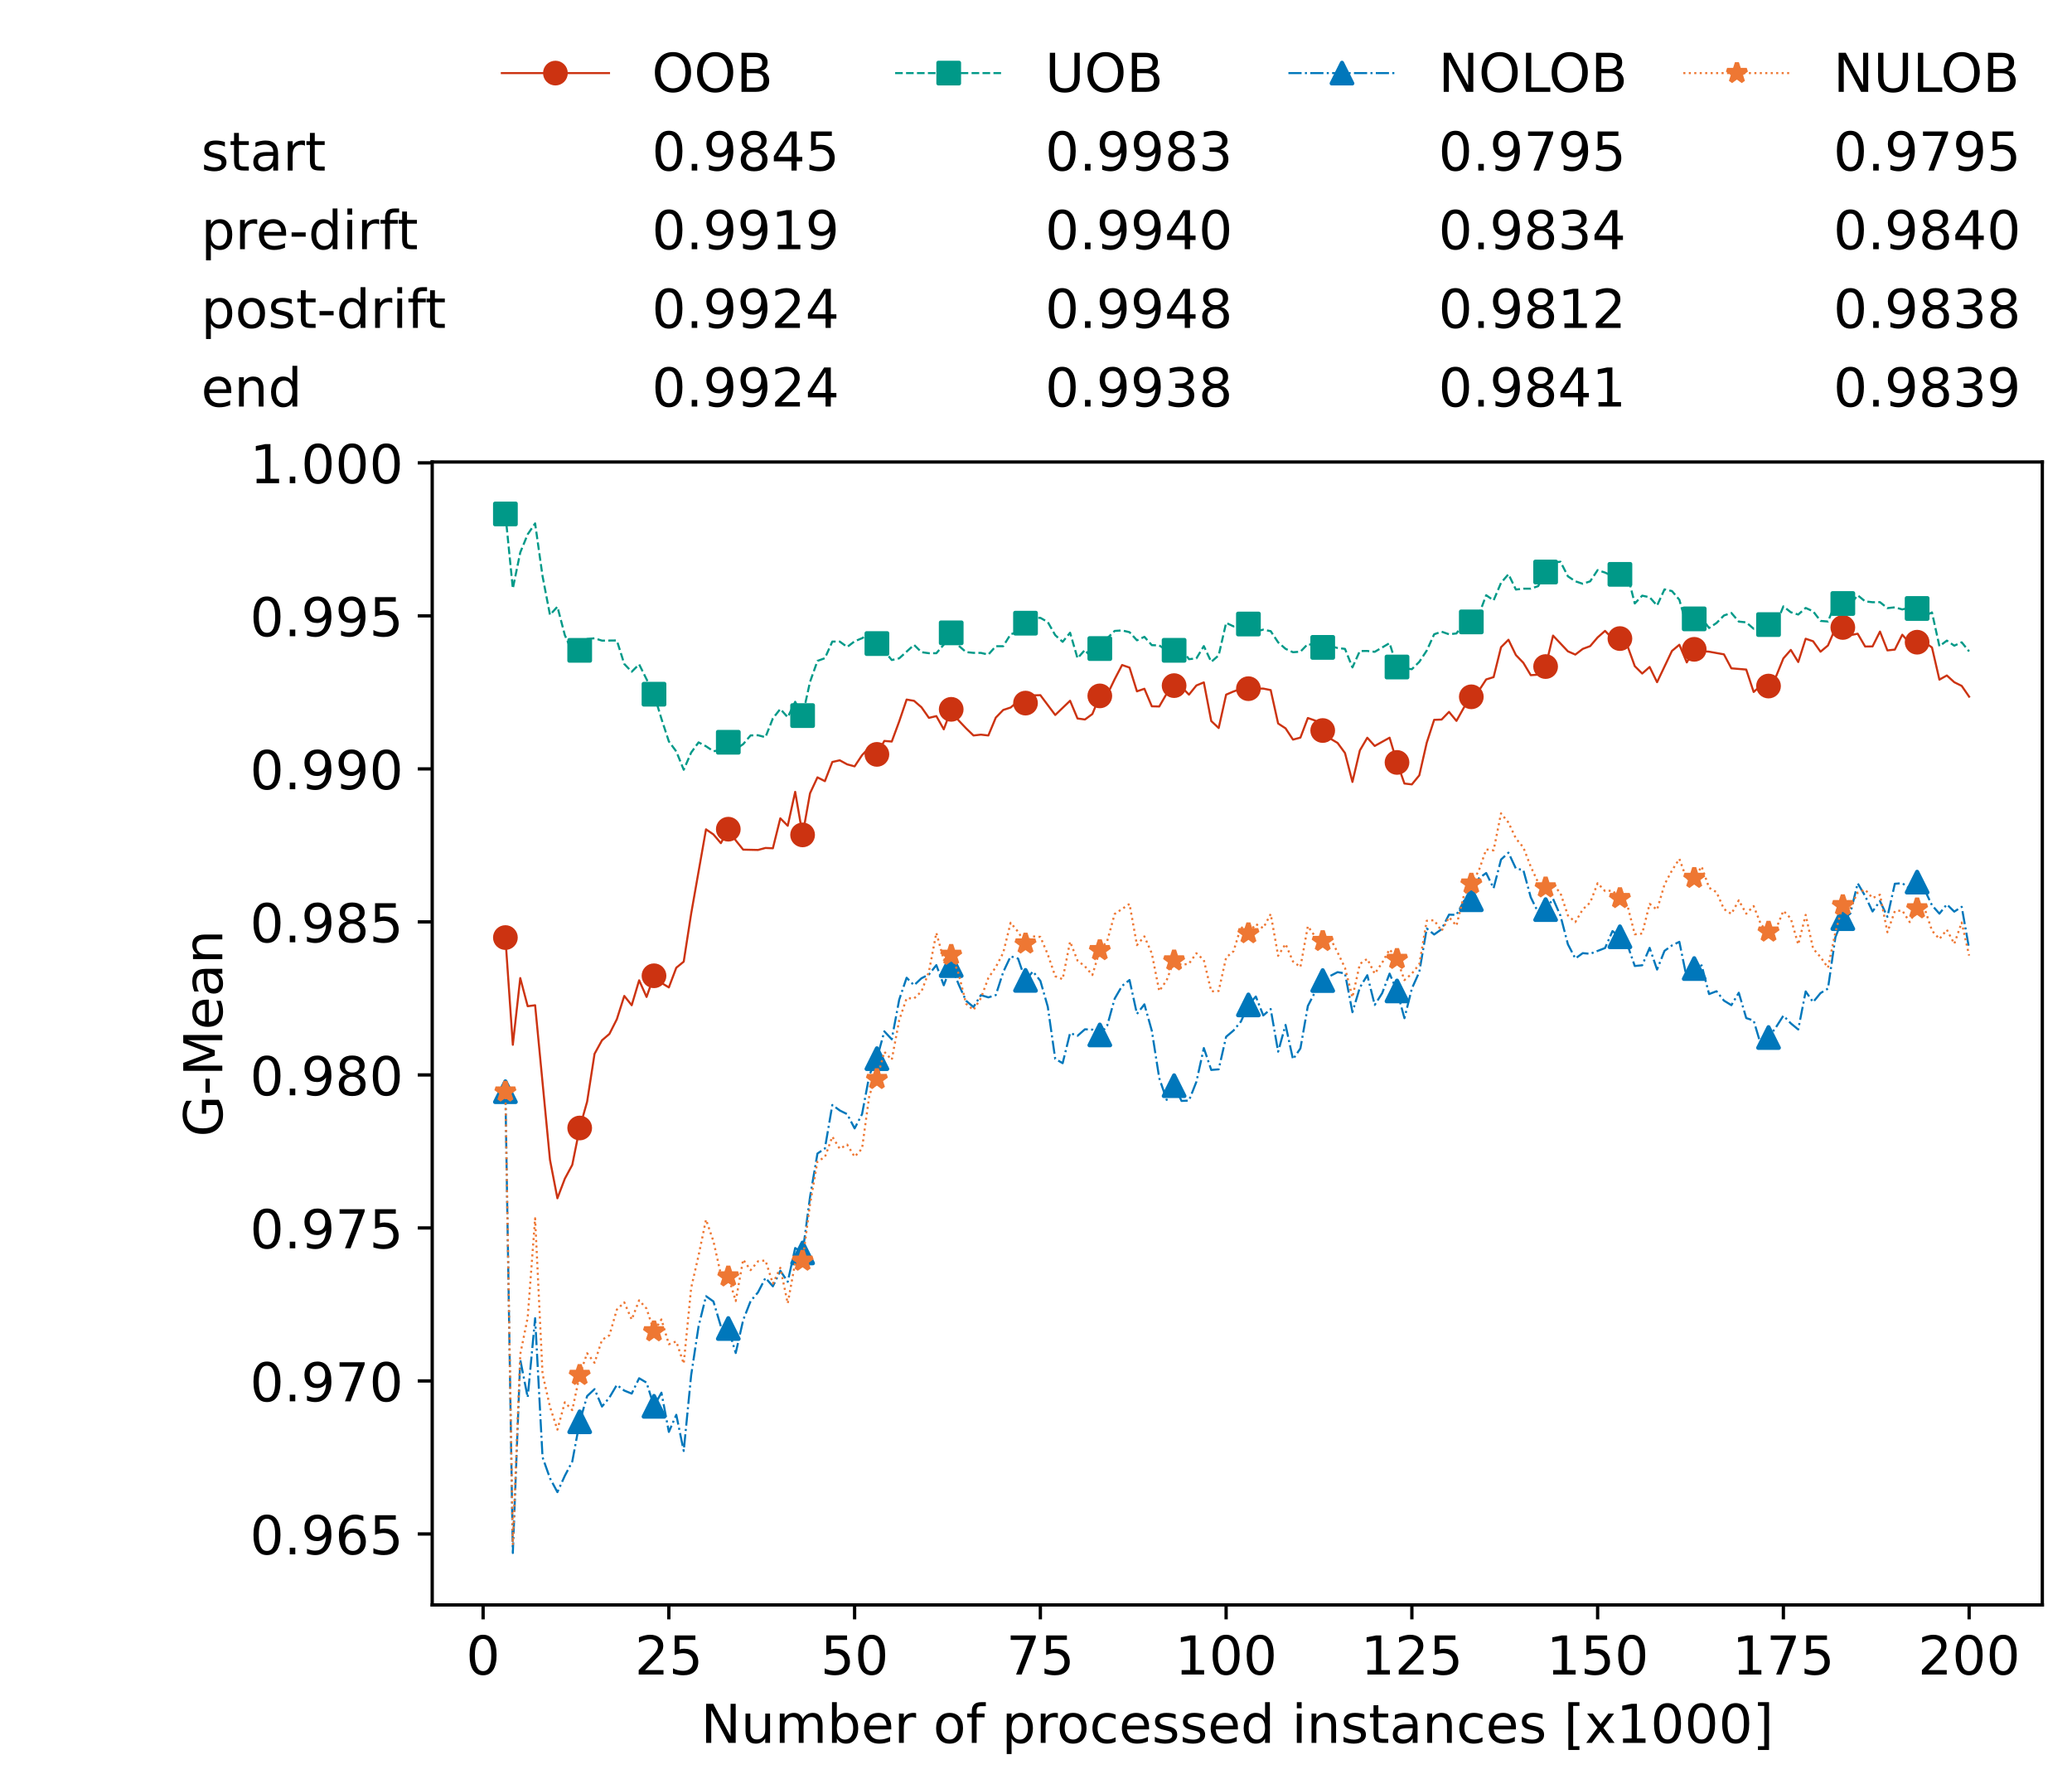 <?xml version="1.0" encoding="utf-8" standalone="no"?>
<!DOCTYPE svg PUBLIC "-//W3C//DTD SVG 1.1//EN"
  "http://www.w3.org/Graphics/SVG/1.1/DTD/svg11.dtd">
<!-- Created with matplotlib (https://matplotlib.org/) -->
<svg height="432.615pt" version="1.1" viewBox="0 0 502.65 432.615" width="502.65pt" xmlns="http://www.w3.org/2000/svg" xmlns:xlink="http://www.w3.org/1999/xlink">
 <defs>
  <style type="text/css">*{stroke-linecap:butt;stroke-linejoin:round;}</style>
 </defs>
 <g id="figure_1">
  <g id="patch_1">
   <path d="M 0 432.615 
L 502.65 432.615 
L 502.65 0 
L 0 0 
z
" style="fill:#ffffff;"/>
  </g>
  <g id="axes_1">
   <g id="patch_2">
    <path d="M 104.85 389.252 
L 495.45 389.252 
L 495.45 112.052 
L 104.85 112.052 
z
" style="fill:#ffffff;"/>
   </g>
   <g id="matplotlib.axis_1">
    <g id="xtick_1">
     <g id="line2d_1">
      <defs>
       <path d="M 0 0 
L 0 3.5 
" id="m91c776475f" style="stroke:#000000;stroke-width:0.8;"/>
      </defs>
      <g>
       <use style="stroke:#000000;stroke-width:0.8;" x="117.197" xlink:href="#m91c776475f" y="389.252"/>
      </g>
     </g>
     <g id="text_1">
      <!-- 0 -->
      <g transform="translate(113.061 406.13)scale(0.13 -0.13)">
       <defs>
        <path d="M 31.781 66.406 
Q 24.172 66.406 20.328 58.906 
Q 16.5 51.422 16.5 36.375 
Q 16.5 21.391 20.328 13.891 
Q 24.172 6.391 31.781 6.391 
Q 39.453 6.391 43.281 13.891 
Q 47.125 21.391 47.125 36.375 
Q 47.125 51.422 43.281 58.906 
Q 39.453 66.406 31.781 66.406 
z
M 31.781 74.219 
Q 44.047 74.219 50.516 64.516 
Q 56.984 54.828 56.984 36.375 
Q 56.984 17.969 50.516 8.266 
Q 44.047 -1.422 31.781 -1.422 
Q 19.531 -1.422 13.062 8.266 
Q 6.594 17.969 6.594 36.375 
Q 6.594 54.828 13.062 64.516 
Q 19.531 74.219 31.781 74.219 
z
" id="DejaVuSans-48"/>
       </defs>
       <use xlink:href="#DejaVuSans-48"/>
      </g>
     </g>
    </g>
    <g id="xtick_2">
     <g id="line2d_2">
      <g>
       <use style="stroke:#000000;stroke-width:0.8;" x="162.259" xlink:href="#m91c776475f" y="389.252"/>
      </g>
     </g>
     <g id="text_2">
      <!-- 25 -->
      <g transform="translate(153.988 406.13)scale(0.13 -0.13)">
       <defs>
        <path d="M 19.188 8.297 
L 53.609 8.297 
L 53.609 0 
L 7.328 0 
L 7.328 8.297 
Q 12.938 14.109 22.625 23.891 
Q 32.328 33.688 34.812 36.531 
Q 39.547 41.844 41.422 45.531 
Q 43.312 49.219 43.312 52.781 
Q 43.312 58.594 39.234 62.25 
Q 35.156 65.922 28.609 65.922 
Q 23.969 65.922 18.812 64.312 
Q 13.672 62.703 7.812 59.422 
L 7.812 69.391 
Q 13.766 71.781 18.938 73 
Q 24.125 74.219 28.422 74.219 
Q 39.75 74.219 46.484 68.547 
Q 53.219 62.891 53.219 53.422 
Q 53.219 48.922 51.531 44.891 
Q 49.859 40.875 45.406 35.406 
Q 44.188 33.984 37.641 27.219 
Q 31.109 20.453 19.188 8.297 
z
" id="DejaVuSans-50"/>
        <path d="M 10.797 72.906 
L 49.516 72.906 
L 49.516 64.594 
L 19.828 64.594 
L 19.828 46.734 
Q 21.969 47.469 24.109 47.828 
Q 26.266 48.188 28.422 48.188 
Q 40.625 48.188 47.75 41.5 
Q 54.891 34.812 54.891 23.391 
Q 54.891 11.625 47.562 5.094 
Q 40.234 -1.422 26.906 -1.422 
Q 22.312 -1.422 17.547 -0.641 
Q 12.797 0.141 7.719 1.703 
L 7.719 11.625 
Q 12.109 9.234 16.797 8.062 
Q 21.484 6.891 26.703 6.891 
Q 35.156 6.891 40.078 11.328 
Q 45.016 15.766 45.016 23.391 
Q 45.016 31 40.078 35.438 
Q 35.156 39.891 26.703 39.891 
Q 22.75 39.891 18.812 39.016 
Q 14.891 38.141 10.797 36.281 
z
" id="DejaVuSans-53"/>
       </defs>
       <use xlink:href="#DejaVuSans-50"/>
       <use x="63.623" xlink:href="#DejaVuSans-53"/>
      </g>
     </g>
    </g>
    <g id="xtick_3">
     <g id="line2d_3">
      <g>
       <use style="stroke:#000000;stroke-width:0.8;" x="207.322" xlink:href="#m91c776475f" y="389.252"/>
      </g>
     </g>
     <g id="text_3">
      <!-- 50 -->
      <g transform="translate(199.05 406.13)scale(0.13 -0.13)">
       <use xlink:href="#DejaVuSans-53"/>
       <use x="63.623" xlink:href="#DejaVuSans-48"/>
      </g>
     </g>
    </g>
    <g id="xtick_4">
     <g id="line2d_4">
      <g>
       <use style="stroke:#000000;stroke-width:0.8;" x="252.384" xlink:href="#m91c776475f" y="389.252"/>
      </g>
     </g>
     <g id="text_4">
      <!-- 75 -->
      <g transform="translate(244.113 406.13)scale(0.13 -0.13)">
       <defs>
        <path d="M 8.203 72.906 
L 55.078 72.906 
L 55.078 68.703 
L 28.609 0 
L 18.312 0 
L 43.219 64.594 
L 8.203 64.594 
z
" id="DejaVuSans-55"/>
       </defs>
       <use xlink:href="#DejaVuSans-55"/>
       <use x="63.623" xlink:href="#DejaVuSans-53"/>
      </g>
     </g>
    </g>
    <g id="xtick_5">
     <g id="line2d_5">
      <g>
       <use style="stroke:#000000;stroke-width:0.8;" x="297.446" xlink:href="#m91c776475f" y="389.252"/>
      </g>
     </g>
     <g id="text_5">
      <!-- 100 -->
      <g transform="translate(285.039 406.13)scale(0.13 -0.13)">
       <defs>
        <path d="M 12.406 8.297 
L 28.516 8.297 
L 28.516 63.922 
L 10.984 60.406 
L 10.984 69.391 
L 28.422 72.906 
L 38.281 72.906 
L 38.281 8.297 
L 54.391 8.297 
L 54.391 0 
L 12.406 0 
z
" id="DejaVuSans-49"/>
       </defs>
       <use xlink:href="#DejaVuSans-49"/>
       <use x="63.623" xlink:href="#DejaVuSans-48"/>
       <use x="127.246" xlink:href="#DejaVuSans-48"/>
      </g>
     </g>
    </g>
    <g id="xtick_6">
     <g id="line2d_6">
      <g>
       <use style="stroke:#000000;stroke-width:0.8;" x="342.509" xlink:href="#m91c776475f" y="389.252"/>
      </g>
     </g>
     <g id="text_6">
      <!-- 125 -->
      <g transform="translate(330.102 406.13)scale(0.13 -0.13)">
       <use xlink:href="#DejaVuSans-49"/>
       <use x="63.623" xlink:href="#DejaVuSans-50"/>
       <use x="127.246" xlink:href="#DejaVuSans-53"/>
      </g>
     </g>
    </g>
    <g id="xtick_7">
     <g id="line2d_7">
      <g>
       <use style="stroke:#000000;stroke-width:0.8;" x="387.571" xlink:href="#m91c776475f" y="389.252"/>
      </g>
     </g>
     <g id="text_7">
      <!-- 150 -->
      <g transform="translate(375.164 406.13)scale(0.13 -0.13)">
       <use xlink:href="#DejaVuSans-49"/>
       <use x="63.623" xlink:href="#DejaVuSans-53"/>
       <use x="127.246" xlink:href="#DejaVuSans-48"/>
      </g>
     </g>
    </g>
    <g id="xtick_8">
     <g id="line2d_8">
      <g>
       <use style="stroke:#000000;stroke-width:0.8;" x="432.633" xlink:href="#m91c776475f" y="389.252"/>
      </g>
     </g>
     <g id="text_8">
      <!-- 175 -->
      <g transform="translate(420.226 406.13)scale(0.13 -0.13)">
       <use xlink:href="#DejaVuSans-49"/>
       <use x="63.623" xlink:href="#DejaVuSans-55"/>
       <use x="127.246" xlink:href="#DejaVuSans-53"/>
      </g>
     </g>
    </g>
    <g id="xtick_9">
     <g id="line2d_9">
      <g>
       <use style="stroke:#000000;stroke-width:0.8;" x="477.695" xlink:href="#m91c776475f" y="389.252"/>
      </g>
     </g>
     <g id="text_9">
      <!-- 200 -->
      <g transform="translate(465.289 406.13)scale(0.13 -0.13)">
       <use xlink:href="#DejaVuSans-50"/>
       <use x="63.623" xlink:href="#DejaVuSans-48"/>
       <use x="127.246" xlink:href="#DejaVuSans-48"/>
      </g>
     </g>
    </g>
    <g id="text_10">
     <!-- Number of processed instances [x1000] -->
     <g transform="translate(170.025 422.711)scale(0.13 -0.13)">
      <defs>
       <path d="M 9.812 72.906 
L 23.094 72.906 
L 55.422 11.922 
L 55.422 72.906 
L 64.984 72.906 
L 64.984 0 
L 51.703 0 
L 19.391 60.984 
L 19.391 0 
L 9.812 0 
z
" id="DejaVuSans-78"/>
       <path d="M 8.5 21.578 
L 8.5 54.688 
L 17.484 54.688 
L 17.484 21.922 
Q 17.484 14.156 20.5 10.266 
Q 23.531 6.391 29.594 6.391 
Q 36.859 6.391 41.078 11.031 
Q 45.312 15.672 45.312 23.688 
L 45.312 54.688 
L 54.297 54.688 
L 54.297 0 
L 45.312 0 
L 45.312 8.406 
Q 42.047 3.422 37.719 1 
Q 33.406 -1.422 27.688 -1.422 
Q 18.266 -1.422 13.375 4.438 
Q 8.5 10.297 8.5 21.578 
z
M 31.109 56 
z
" id="DejaVuSans-117"/>
       <path d="M 52 44.188 
Q 55.375 50.25 60.062 53.125 
Q 64.75 56 71.094 56 
Q 79.641 56 84.281 50.016 
Q 88.922 44.047 88.922 33.016 
L 88.922 0 
L 79.891 0 
L 79.891 32.719 
Q 79.891 40.578 77.094 44.375 
Q 74.312 48.188 68.609 48.188 
Q 61.625 48.188 57.562 43.547 
Q 53.516 38.922 53.516 30.906 
L 53.516 0 
L 44.484 0 
L 44.484 32.719 
Q 44.484 40.625 41.703 44.406 
Q 38.922 48.188 33.109 48.188 
Q 26.219 48.188 22.156 43.531 
Q 18.109 38.875 18.109 30.906 
L 18.109 0 
L 9.078 0 
L 9.078 54.688 
L 18.109 54.688 
L 18.109 46.188 
Q 21.188 51.219 25.484 53.609 
Q 29.781 56 35.688 56 
Q 41.656 56 45.828 52.969 
Q 50 49.953 52 44.188 
z
" id="DejaVuSans-109"/>
       <path d="M 48.688 27.297 
Q 48.688 37.203 44.609 42.844 
Q 40.531 48.484 33.406 48.484 
Q 26.266 48.484 22.188 42.844 
Q 18.109 37.203 18.109 27.297 
Q 18.109 17.391 22.188 11.75 
Q 26.266 6.109 33.406 6.109 
Q 40.531 6.109 44.609 11.75 
Q 48.688 17.391 48.688 27.297 
z
M 18.109 46.391 
Q 20.953 51.266 25.266 53.625 
Q 29.594 56 35.594 56 
Q 45.562 56 51.781 48.094 
Q 58.016 40.188 58.016 27.297 
Q 58.016 14.406 51.781 6.484 
Q 45.562 -1.422 35.594 -1.422 
Q 29.594 -1.422 25.266 0.953 
Q 20.953 3.328 18.109 8.203 
L 18.109 0 
L 9.078 0 
L 9.078 75.984 
L 18.109 75.984 
z
" id="DejaVuSans-98"/>
       <path d="M 56.203 29.594 
L 56.203 25.203 
L 14.891 25.203 
Q 15.484 15.922 20.484 11.062 
Q 25.484 6.203 34.422 6.203 
Q 39.594 6.203 44.453 7.469 
Q 49.312 8.734 54.109 11.281 
L 54.109 2.781 
Q 49.266 0.734 44.188 -0.344 
Q 39.109 -1.422 33.891 -1.422 
Q 20.797 -1.422 13.156 6.188 
Q 5.516 13.812 5.516 26.812 
Q 5.516 40.234 12.766 48.109 
Q 20.016 56 32.328 56 
Q 43.359 56 49.781 48.891 
Q 56.203 41.797 56.203 29.594 
z
M 47.219 32.234 
Q 47.125 39.594 43.094 43.984 
Q 39.062 48.391 32.422 48.391 
Q 24.906 48.391 20.391 44.141 
Q 15.875 39.891 15.188 32.172 
z
" id="DejaVuSans-101"/>
       <path d="M 41.109 46.297 
Q 39.594 47.172 37.812 47.578 
Q 36.031 48 33.891 48 
Q 26.266 48 22.188 43.047 
Q 18.109 38.094 18.109 28.812 
L 18.109 0 
L 9.078 0 
L 9.078 54.688 
L 18.109 54.688 
L 18.109 46.188 
Q 20.953 51.172 25.484 53.578 
Q 30.031 56 36.531 56 
Q 37.453 56 38.578 55.875 
Q 39.703 55.766 41.062 55.516 
z
" id="DejaVuSans-114"/>
       <path id="DejaVuSans-32"/>
       <path d="M 30.609 48.391 
Q 23.391 48.391 19.188 42.75 
Q 14.984 37.109 14.984 27.297 
Q 14.984 17.484 19.156 11.844 
Q 23.344 6.203 30.609 6.203 
Q 37.797 6.203 41.984 11.859 
Q 46.188 17.531 46.188 27.297 
Q 46.188 37.016 41.984 42.703 
Q 37.797 48.391 30.609 48.391 
z
M 30.609 56 
Q 42.328 56 49.016 48.375 
Q 55.719 40.766 55.719 27.297 
Q 55.719 13.875 49.016 6.219 
Q 42.328 -1.422 30.609 -1.422 
Q 18.844 -1.422 12.172 6.219 
Q 5.516 13.875 5.516 27.297 
Q 5.516 40.766 12.172 48.375 
Q 18.844 56 30.609 56 
z
" id="DejaVuSans-111"/>
       <path d="M 37.109 75.984 
L 37.109 68.5 
L 28.516 68.5 
Q 23.688 68.5 21.797 66.547 
Q 19.922 64.594 19.922 59.516 
L 19.922 54.688 
L 34.719 54.688 
L 34.719 47.703 
L 19.922 47.703 
L 19.922 0 
L 10.891 0 
L 10.891 47.703 
L 2.297 47.703 
L 2.297 54.688 
L 10.891 54.688 
L 10.891 58.5 
Q 10.891 67.625 15.141 71.797 
Q 19.391 75.984 28.609 75.984 
z
" id="DejaVuSans-102"/>
       <path d="M 18.109 8.203 
L 18.109 -20.797 
L 9.078 -20.797 
L 9.078 54.688 
L 18.109 54.688 
L 18.109 46.391 
Q 20.953 51.266 25.266 53.625 
Q 29.594 56 35.594 56 
Q 45.562 56 51.781 48.094 
Q 58.016 40.188 58.016 27.297 
Q 58.016 14.406 51.781 6.484 
Q 45.562 -1.422 35.594 -1.422 
Q 29.594 -1.422 25.266 0.953 
Q 20.953 3.328 18.109 8.203 
z
M 48.688 27.297 
Q 48.688 37.203 44.609 42.844 
Q 40.531 48.484 33.406 48.484 
Q 26.266 48.484 22.188 42.844 
Q 18.109 37.203 18.109 27.297 
Q 18.109 17.391 22.188 11.75 
Q 26.266 6.109 33.406 6.109 
Q 40.531 6.109 44.609 11.75 
Q 48.688 17.391 48.688 27.297 
z
" id="DejaVuSans-112"/>
       <path d="M 48.781 52.594 
L 48.781 44.188 
Q 44.969 46.297 41.141 47.344 
Q 37.312 48.391 33.406 48.391 
Q 24.656 48.391 19.812 42.844 
Q 14.984 37.312 14.984 27.297 
Q 14.984 17.281 19.812 11.734 
Q 24.656 6.203 33.406 6.203 
Q 37.312 6.203 41.141 7.25 
Q 44.969 8.297 48.781 10.406 
L 48.781 2.094 
Q 45.016 0.344 40.984 -0.531 
Q 36.969 -1.422 32.422 -1.422 
Q 20.062 -1.422 12.781 6.344 
Q 5.516 14.109 5.516 27.297 
Q 5.516 40.672 12.859 48.328 
Q 20.219 56 33.016 56 
Q 37.156 56 41.109 55.141 
Q 45.062 54.297 48.781 52.594 
z
" id="DejaVuSans-99"/>
       <path d="M 44.281 53.078 
L 44.281 44.578 
Q 40.484 46.531 36.375 47.5 
Q 32.281 48.484 27.875 48.484 
Q 21.188 48.484 17.844 46.438 
Q 14.5 44.391 14.5 40.281 
Q 14.5 37.156 16.891 35.375 
Q 19.281 33.594 26.516 31.984 
L 29.594 31.297 
Q 39.156 29.25 43.188 25.516 
Q 47.219 21.781 47.219 15.094 
Q 47.219 7.469 41.188 3.016 
Q 35.156 -1.422 24.609 -1.422 
Q 20.219 -1.422 15.453 -0.562 
Q 10.688 0.297 5.422 2 
L 5.422 11.281 
Q 10.406 8.688 15.234 7.391 
Q 20.062 6.109 24.812 6.109 
Q 31.156 6.109 34.562 8.281 
Q 37.984 10.453 37.984 14.406 
Q 37.984 18.062 35.516 20.016 
Q 33.062 21.969 24.703 23.781 
L 21.578 24.516 
Q 13.234 26.266 9.516 29.906 
Q 5.812 33.547 5.812 39.891 
Q 5.812 47.609 11.281 51.797 
Q 16.75 56 26.812 56 
Q 31.781 56 36.172 55.266 
Q 40.578 54.547 44.281 53.078 
z
" id="DejaVuSans-115"/>
       <path d="M 45.406 46.391 
L 45.406 75.984 
L 54.391 75.984 
L 54.391 0 
L 45.406 0 
L 45.406 8.203 
Q 42.578 3.328 38.25 0.953 
Q 33.938 -1.422 27.875 -1.422 
Q 17.969 -1.422 11.734 6.484 
Q 5.516 14.406 5.516 27.297 
Q 5.516 40.188 11.734 48.094 
Q 17.969 56 27.875 56 
Q 33.938 56 38.25 53.625 
Q 42.578 51.266 45.406 46.391 
z
M 14.797 27.297 
Q 14.797 17.391 18.875 11.75 
Q 22.953 6.109 30.078 6.109 
Q 37.203 6.109 41.297 11.75 
Q 45.406 17.391 45.406 27.297 
Q 45.406 37.203 41.297 42.844 
Q 37.203 48.484 30.078 48.484 
Q 22.953 48.484 18.875 42.844 
Q 14.797 37.203 14.797 27.297 
z
" id="DejaVuSans-100"/>
       <path d="M 9.422 54.688 
L 18.406 54.688 
L 18.406 0 
L 9.422 0 
z
M 9.422 75.984 
L 18.406 75.984 
L 18.406 64.594 
L 9.422 64.594 
z
" id="DejaVuSans-105"/>
       <path d="M 54.891 33.016 
L 54.891 0 
L 45.906 0 
L 45.906 32.719 
Q 45.906 40.484 42.875 44.328 
Q 39.844 48.188 33.797 48.188 
Q 26.516 48.188 22.312 43.547 
Q 18.109 38.922 18.109 30.906 
L 18.109 0 
L 9.078 0 
L 9.078 54.688 
L 18.109 54.688 
L 18.109 46.188 
Q 21.344 51.125 25.703 53.562 
Q 30.078 56 35.797 56 
Q 45.219 56 50.047 50.172 
Q 54.891 44.344 54.891 33.016 
z
" id="DejaVuSans-110"/>
       <path d="M 18.312 70.219 
L 18.312 54.688 
L 36.812 54.688 
L 36.812 47.703 
L 18.312 47.703 
L 18.312 18.016 
Q 18.312 11.328 20.141 9.422 
Q 21.969 7.516 27.594 7.516 
L 36.812 7.516 
L 36.812 0 
L 27.594 0 
Q 17.188 0 13.234 3.875 
Q 9.281 7.766 9.281 18.016 
L 9.281 47.703 
L 2.688 47.703 
L 2.688 54.688 
L 9.281 54.688 
L 9.281 70.219 
z
" id="DejaVuSans-116"/>
       <path d="M 34.281 27.484 
Q 23.391 27.484 19.188 25 
Q 14.984 22.516 14.984 16.5 
Q 14.984 11.719 18.141 8.906 
Q 21.297 6.109 26.703 6.109 
Q 34.188 6.109 38.703 11.406 
Q 43.219 16.703 43.219 25.484 
L 43.219 27.484 
z
M 52.203 31.203 
L 52.203 0 
L 43.219 0 
L 43.219 8.297 
Q 40.141 3.328 35.547 0.953 
Q 30.953 -1.422 24.312 -1.422 
Q 15.922 -1.422 10.953 3.297 
Q 6 8.016 6 15.922 
Q 6 25.141 12.172 29.828 
Q 18.359 34.516 30.609 34.516 
L 43.219 34.516 
L 43.219 35.406 
Q 43.219 41.609 39.141 45 
Q 35.062 48.391 27.688 48.391 
Q 23 48.391 18.547 47.266 
Q 14.109 46.141 10.016 43.891 
L 10.016 52.203 
Q 14.938 54.109 19.578 55.047 
Q 24.219 56 28.609 56 
Q 40.484 56 46.344 49.844 
Q 52.203 43.703 52.203 31.203 
z
" id="DejaVuSans-97"/>
       <path d="M 8.594 75.984 
L 29.297 75.984 
L 29.297 69 
L 17.578 69 
L 17.578 -6.203 
L 29.297 -6.203 
L 29.297 -13.188 
L 8.594 -13.188 
z
" id="DejaVuSans-91"/>
       <path d="M 54.891 54.688 
L 35.109 28.078 
L 55.906 0 
L 45.312 0 
L 29.391 21.484 
L 13.484 0 
L 2.875 0 
L 24.125 28.609 
L 4.688 54.688 
L 15.281 54.688 
L 29.781 35.203 
L 44.281 54.688 
z
" id="DejaVuSans-120"/>
       <path d="M 30.422 75.984 
L 30.422 -13.188 
L 9.719 -13.188 
L 9.719 -6.203 
L 21.391 -6.203 
L 21.391 69 
L 9.719 69 
L 9.719 75.984 
z
" id="DejaVuSans-93"/>
      </defs>
      <use xlink:href="#DejaVuSans-78"/>
      <use x="74.805" xlink:href="#DejaVuSans-117"/>
      <use x="138.184" xlink:href="#DejaVuSans-109"/>
      <use x="235.596" xlink:href="#DejaVuSans-98"/>
      <use x="299.072" xlink:href="#DejaVuSans-101"/>
      <use x="360.596" xlink:href="#DejaVuSans-114"/>
      <use x="401.709" xlink:href="#DejaVuSans-32"/>
      <use x="433.496" xlink:href="#DejaVuSans-111"/>
      <use x="494.678" xlink:href="#DejaVuSans-102"/>
      <use x="529.883" xlink:href="#DejaVuSans-32"/>
      <use x="561.67" xlink:href="#DejaVuSans-112"/>
      <use x="625.146" xlink:href="#DejaVuSans-114"/>
      <use x="664.01" xlink:href="#DejaVuSans-111"/>
      <use x="725.191" xlink:href="#DejaVuSans-99"/>
      <use x="780.172" xlink:href="#DejaVuSans-101"/>
      <use x="841.695" xlink:href="#DejaVuSans-115"/>
      <use x="893.795" xlink:href="#DejaVuSans-115"/>
      <use x="945.895" xlink:href="#DejaVuSans-101"/>
      <use x="1007.418" xlink:href="#DejaVuSans-100"/>
      <use x="1070.895" xlink:href="#DejaVuSans-32"/>
      <use x="1102.682" xlink:href="#DejaVuSans-105"/>
      <use x="1130.465" xlink:href="#DejaVuSans-110"/>
      <use x="1193.844" xlink:href="#DejaVuSans-115"/>
      <use x="1245.943" xlink:href="#DejaVuSans-116"/>
      <use x="1285.152" xlink:href="#DejaVuSans-97"/>
      <use x="1346.432" xlink:href="#DejaVuSans-110"/>
      <use x="1409.811" xlink:href="#DejaVuSans-99"/>
      <use x="1464.791" xlink:href="#DejaVuSans-101"/>
      <use x="1526.314" xlink:href="#DejaVuSans-115"/>
      <use x="1578.414" xlink:href="#DejaVuSans-32"/>
      <use x="1610.201" xlink:href="#DejaVuSans-91"/>
      <use x="1649.215" xlink:href="#DejaVuSans-120"/>
      <use x="1708.395" xlink:href="#DejaVuSans-49"/>
      <use x="1772.018" xlink:href="#DejaVuSans-48"/>
      <use x="1835.641" xlink:href="#DejaVuSans-48"/>
      <use x="1899.264" xlink:href="#DejaVuSans-48"/>
      <use x="1962.887" xlink:href="#DejaVuSans-93"/>
     </g>
    </g>
   </g>
   <g id="matplotlib.axis_2">
    <g id="ytick_1">
     <g id="line2d_10">
      <defs>
       <path d="M 0 0 
L -3.5 0 
" id="m5b362bc2a0" style="stroke:#000000;stroke-width:0.8;"/>
      </defs>
      <g>
       <use style="stroke:#000000;stroke-width:0.8;" x="104.85" xlink:href="#m5b362bc2a0" y="372.042"/>
      </g>
     </g>
     <g id="text_11">
      <!-- 0.965 -->
      <g transform="translate(60.633 376.981)scale(0.13 -0.13)">
       <defs>
        <path d="M 10.688 12.406 
L 21 12.406 
L 21 0 
L 10.688 0 
z
" id="DejaVuSans-46"/>
        <path d="M 10.984 1.516 
L 10.984 10.5 
Q 14.703 8.734 18.5 7.812 
Q 22.312 6.891 25.984 6.891 
Q 35.75 6.891 40.891 13.453 
Q 46.047 20.016 46.781 33.406 
Q 43.953 29.203 39.594 26.953 
Q 35.25 24.703 29.984 24.703 
Q 19.047 24.703 12.672 31.312 
Q 6.297 37.938 6.297 49.422 
Q 6.297 60.641 12.938 67.422 
Q 19.578 74.219 30.609 74.219 
Q 43.266 74.219 49.922 64.516 
Q 56.594 54.828 56.594 36.375 
Q 56.594 19.141 48.406 8.859 
Q 40.234 -1.422 26.422 -1.422 
Q 22.703 -1.422 18.891 -0.688 
Q 15.094 0.047 10.984 1.516 
z
M 30.609 32.422 
Q 37.25 32.422 41.125 36.953 
Q 45.016 41.5 45.016 49.422 
Q 45.016 57.281 41.125 61.844 
Q 37.25 66.406 30.609 66.406 
Q 23.969 66.406 20.094 61.844 
Q 16.219 57.281 16.219 49.422 
Q 16.219 41.5 20.094 36.953 
Q 23.969 32.422 30.609 32.422 
z
" id="DejaVuSans-57"/>
        <path d="M 33.016 40.375 
Q 26.375 40.375 22.484 35.828 
Q 18.609 31.297 18.609 23.391 
Q 18.609 15.531 22.484 10.953 
Q 26.375 6.391 33.016 6.391 
Q 39.656 6.391 43.531 10.953 
Q 47.406 15.531 47.406 23.391 
Q 47.406 31.297 43.531 35.828 
Q 39.656 40.375 33.016 40.375 
z
M 52.594 71.297 
L 52.594 62.312 
Q 48.875 64.062 45.094 64.984 
Q 41.312 65.922 37.594 65.922 
Q 27.828 65.922 22.672 59.328 
Q 17.531 52.734 16.797 39.406 
Q 19.672 43.656 24.016 45.922 
Q 28.375 48.188 33.594 48.188 
Q 44.578 48.188 50.953 41.516 
Q 57.328 34.859 57.328 23.391 
Q 57.328 12.156 50.688 5.359 
Q 44.047 -1.422 33.016 -1.422 
Q 20.359 -1.422 13.672 8.266 
Q 6.984 17.969 6.984 36.375 
Q 6.984 53.656 15.188 63.938 
Q 23.391 74.219 37.203 74.219 
Q 40.922 74.219 44.703 73.484 
Q 48.484 72.75 52.594 71.297 
z
" id="DejaVuSans-54"/>
       </defs>
       <use xlink:href="#DejaVuSans-48"/>
       <use x="63.623" xlink:href="#DejaVuSans-46"/>
       <use x="95.41" xlink:href="#DejaVuSans-57"/>
       <use x="159.033" xlink:href="#DejaVuSans-54"/>
       <use x="222.656" xlink:href="#DejaVuSans-53"/>
      </g>
     </g>
    </g>
    <g id="ytick_2">
     <g id="line2d_11">
      <g>
       <use style="stroke:#000000;stroke-width:0.8;" x="104.85" xlink:href="#m5b362bc2a0" y="334.93"/>
      </g>
     </g>
     <g id="text_12">
      <!-- 0.970 -->
      <g transform="translate(60.633 339.869)scale(0.13 -0.13)">
       <use xlink:href="#DejaVuSans-48"/>
       <use x="63.623" xlink:href="#DejaVuSans-46"/>
       <use x="95.41" xlink:href="#DejaVuSans-57"/>
       <use x="159.033" xlink:href="#DejaVuSans-55"/>
       <use x="222.656" xlink:href="#DejaVuSans-48"/>
      </g>
     </g>
    </g>
    <g id="ytick_3">
     <g id="line2d_12">
      <g>
       <use style="stroke:#000000;stroke-width:0.8;" x="104.85" xlink:href="#m5b362bc2a0" y="297.818"/>
      </g>
     </g>
     <g id="text_13">
      <!-- 0.975 -->
      <g transform="translate(60.633 302.757)scale(0.13 -0.13)">
       <use xlink:href="#DejaVuSans-48"/>
       <use x="63.623" xlink:href="#DejaVuSans-46"/>
       <use x="95.41" xlink:href="#DejaVuSans-57"/>
       <use x="159.033" xlink:href="#DejaVuSans-55"/>
       <use x="222.656" xlink:href="#DejaVuSans-53"/>
      </g>
     </g>
    </g>
    <g id="ytick_4">
     <g id="line2d_13">
      <g>
       <use style="stroke:#000000;stroke-width:0.8;" x="104.85" xlink:href="#m5b362bc2a0" y="260.706"/>
      </g>
     </g>
     <g id="text_14">
      <!-- 0.980 -->
      <g transform="translate(60.633 265.645)scale(0.13 -0.13)">
       <defs>
        <path d="M 31.781 34.625 
Q 24.75 34.625 20.719 30.859 
Q 16.703 27.094 16.703 20.516 
Q 16.703 13.922 20.719 10.156 
Q 24.75 6.391 31.781 6.391 
Q 38.812 6.391 42.859 10.172 
Q 46.922 13.969 46.922 20.516 
Q 46.922 27.094 42.891 30.859 
Q 38.875 34.625 31.781 34.625 
z
M 21.922 38.812 
Q 15.578 40.375 12.031 44.719 
Q 8.5 49.078 8.5 55.328 
Q 8.5 64.062 14.719 69.141 
Q 20.953 74.219 31.781 74.219 
Q 42.672 74.219 48.875 69.141 
Q 55.078 64.062 55.078 55.328 
Q 55.078 49.078 51.531 44.719 
Q 48 40.375 41.703 38.812 
Q 48.828 37.156 52.797 32.312 
Q 56.781 27.484 56.781 20.516 
Q 56.781 9.906 50.312 4.234 
Q 43.844 -1.422 31.781 -1.422 
Q 19.734 -1.422 13.25 4.234 
Q 6.781 9.906 6.781 20.516 
Q 6.781 27.484 10.781 32.312 
Q 14.797 37.156 21.922 38.812 
z
M 18.312 54.391 
Q 18.312 48.734 21.844 45.562 
Q 25.391 42.391 31.781 42.391 
Q 38.141 42.391 41.719 45.562 
Q 45.312 48.734 45.312 54.391 
Q 45.312 60.062 41.719 63.234 
Q 38.141 66.406 31.781 66.406 
Q 25.391 66.406 21.844 63.234 
Q 18.312 60.062 18.312 54.391 
z
" id="DejaVuSans-56"/>
       </defs>
       <use xlink:href="#DejaVuSans-48"/>
       <use x="63.623" xlink:href="#DejaVuSans-46"/>
       <use x="95.41" xlink:href="#DejaVuSans-57"/>
       <use x="159.033" xlink:href="#DejaVuSans-56"/>
       <use x="222.656" xlink:href="#DejaVuSans-48"/>
      </g>
     </g>
    </g>
    <g id="ytick_5">
     <g id="line2d_14">
      <g>
       <use style="stroke:#000000;stroke-width:0.8;" x="104.85" xlink:href="#m5b362bc2a0" y="223.594"/>
      </g>
     </g>
     <g id="text_15">
      <!-- 0.985 -->
      <g transform="translate(60.633 228.533)scale(0.13 -0.13)">
       <use xlink:href="#DejaVuSans-48"/>
       <use x="63.623" xlink:href="#DejaVuSans-46"/>
       <use x="95.41" xlink:href="#DejaVuSans-57"/>
       <use x="159.033" xlink:href="#DejaVuSans-56"/>
       <use x="222.656" xlink:href="#DejaVuSans-53"/>
      </g>
     </g>
    </g>
    <g id="ytick_6">
     <g id="line2d_15">
      <g>
       <use style="stroke:#000000;stroke-width:0.8;" x="104.85" xlink:href="#m5b362bc2a0" y="186.481"/>
      </g>
     </g>
     <g id="text_16">
      <!-- 0.990 -->
      <g transform="translate(60.633 191.42)scale(0.13 -0.13)">
       <use xlink:href="#DejaVuSans-48"/>
       <use x="63.623" xlink:href="#DejaVuSans-46"/>
       <use x="95.41" xlink:href="#DejaVuSans-57"/>
       <use x="159.033" xlink:href="#DejaVuSans-57"/>
       <use x="222.656" xlink:href="#DejaVuSans-48"/>
      </g>
     </g>
    </g>
    <g id="ytick_7">
     <g id="line2d_16">
      <g>
       <use style="stroke:#000000;stroke-width:0.8;" x="104.85" xlink:href="#m5b362bc2a0" y="149.369"/>
      </g>
     </g>
     <g id="text_17">
      <!-- 0.995 -->
      <g transform="translate(60.633 154.308)scale(0.13 -0.13)">
       <use xlink:href="#DejaVuSans-48"/>
       <use x="63.623" xlink:href="#DejaVuSans-46"/>
       <use x="95.41" xlink:href="#DejaVuSans-57"/>
       <use x="159.033" xlink:href="#DejaVuSans-57"/>
       <use x="222.656" xlink:href="#DejaVuSans-53"/>
      </g>
     </g>
    </g>
    <g id="ytick_8">
     <g id="line2d_17">
      <g>
       <use style="stroke:#000000;stroke-width:0.8;" x="104.85" xlink:href="#m5b362bc2a0" y="112.257"/>
      </g>
     </g>
     <g id="text_18">
      <!-- 1.000 -->
      <g transform="translate(60.633 117.196)scale(0.13 -0.13)">
       <use xlink:href="#DejaVuSans-49"/>
       <use x="63.623" xlink:href="#DejaVuSans-46"/>
       <use x="95.41" xlink:href="#DejaVuSans-48"/>
       <use x="159.033" xlink:href="#DejaVuSans-48"/>
       <use x="222.656" xlink:href="#DejaVuSans-48"/>
      </g>
     </g>
    </g>
    <g id="text_19">
     <!-- G-Mean -->
     <g transform="translate(53.93 275.744)rotate(-90)scale(0.13 -0.13)">
      <defs>
       <path d="M 59.516 10.406 
L 59.516 29.984 
L 43.406 29.984 
L 43.406 38.094 
L 69.281 38.094 
L 69.281 6.781 
Q 63.578 2.734 56.688 0.656 
Q 49.812 -1.422 42 -1.422 
Q 24.906 -1.422 15.25 8.562 
Q 5.609 18.562 5.609 36.375 
Q 5.609 54.25 15.25 64.234 
Q 24.906 74.219 42 74.219 
Q 49.125 74.219 55.547 72.453 
Q 61.969 70.703 67.391 67.281 
L 67.391 56.781 
Q 61.922 61.422 55.766 63.766 
Q 49.609 66.109 42.828 66.109 
Q 29.438 66.109 22.719 58.641 
Q 16.016 51.172 16.016 36.375 
Q 16.016 21.625 22.719 14.156 
Q 29.438 6.688 42.828 6.688 
Q 48.047 6.688 52.141 7.594 
Q 56.25 8.5 59.516 10.406 
z
" id="DejaVuSans-71"/>
       <path d="M 4.891 31.391 
L 31.203 31.391 
L 31.203 23.391 
L 4.891 23.391 
z
" id="DejaVuSans-45"/>
       <path d="M 9.812 72.906 
L 24.516 72.906 
L 43.109 23.297 
L 61.812 72.906 
L 76.516 72.906 
L 76.516 0 
L 66.891 0 
L 66.891 64.016 
L 48.094 14.016 
L 38.188 14.016 
L 19.391 64.016 
L 19.391 0 
L 9.812 0 
z
" id="DejaVuSans-77"/>
      </defs>
      <use xlink:href="#DejaVuSans-71"/>
      <use x="77.49" xlink:href="#DejaVuSans-45"/>
      <use x="113.574" xlink:href="#DejaVuSans-77"/>
      <use x="199.854" xlink:href="#DejaVuSans-101"/>
      <use x="261.377" xlink:href="#DejaVuSans-97"/>
      <use x="322.656" xlink:href="#DejaVuSans-110"/>
     </g>
    </g>
   </g>
   <g id="line2d_18"/>
   <g id="line2d_19"/>
   <g id="line2d_20"/>
   <g id="line2d_21"/>
   <g id="line2d_22"/>
   <g id="line2d_23">
    <path clip-path="url(#pe04b31cb33)" d="M 122.605 227.39 
L 124.407 253.398 
L 126.21 237.215 
L 128.012 244.042 
L 129.815 243.807 
L 133.419 281.294 
L 135.222 290.624 
L 137.024 285.875 
L 138.827 282.519 
L 140.629 273.578 
L 142.432 267.195 
L 144.234 255.591 
L 146.037 252.306 
L 147.839 250.763 
L 149.642 247.195 
L 151.444 241.546 
L 153.247 243.807 
L 155.049 237.758 
L 156.852 241.796 
L 158.654 236.66 
L 160.457 238.398 
L 162.259 239.482 
L 164.062 234.705 
L 165.864 233.232 
L 167.667 221.611 
L 171.272 201.144 
L 173.074 202.378 
L 174.877 204.495 
L 176.679 201.106 
L 178.482 203.824 
L 180.284 206.063 
L 183.889 206.145 
L 185.692 205.66 
L 187.494 205.737 
L 189.297 198.473 
L 191.099 200.275 
L 192.902 192.046 
L 194.704 202.491 
L 196.507 192.395 
L 198.309 188.536 
L 200.112 189.457 
L 201.914 184.806 
L 203.717 184.398 
L 205.519 185.383 
L 207.322 185.868 
L 209.124 183.155 
L 210.927 181.242 
L 212.729 182.964 
L 214.532 179.701 
L 216.334 179.849 
L 218.137 174.981 
L 219.939 169.665 
L 221.742 169.976 
L 223.544 171.539 
L 225.347 174.107 
L 227.149 173.679 
L 228.952 176.884 
L 230.754 172.038 
L 232.557 174.737 
L 234.359 176.64 
L 236.162 178.377 
L 237.964 178.177 
L 239.767 178.379 
L 241.569 174.05 
L 243.372 172.189 
L 245.174 171.596 
L 246.976 170.091 
L 248.779 170.527 
L 250.581 168.649 
L 252.384 168.601 
L 255.989 173.407 
L 259.594 169.96 
L 261.396 174.256 
L 263.199 174.502 
L 265.001 173.175 
L 266.804 168.779 
L 268.606 168.488 
L 270.409 164.731 
L 272.211 161.284 
L 274.014 161.914 
L 275.816 167.674 
L 277.619 167.049 
L 279.421 171.303 
L 281.224 171.348 
L 283.026 168.237 
L 284.829 166.287 
L 286.631 166.639 
L 288.434 168.47 
L 290.236 166.249 
L 292.039 165.504 
L 293.841 174.878 
L 295.644 176.574 
L 297.446 168.476 
L 299.249 167.701 
L 301.051 167.097 
L 304.656 167.007 
L 306.459 167.007 
L 308.261 167.367 
L 310.064 175.474 
L 311.866 176.644 
L 313.669 179.38 
L 315.471 178.893 
L 317.274 174.139 
L 319.076 174.772 
L 320.879 177.177 
L 322.681 179.115 
L 324.484 180.185 
L 326.286 182.639 
L 328.089 189.647 
L 329.891 181.998 
L 331.694 178.926 
L 333.496 180.921 
L 337.101 178.916 
L 338.904 184.916 
L 340.706 190.038 
L 342.509 190.243 
L 344.311 188.043 
L 346.114 180.134 
L 347.916 174.581 
L 349.719 174.517 
L 351.521 172.658 
L 353.324 174.841 
L 355.126 171.617 
L 356.928 169 
L 358.731 167.548 
L 360.533 164.785 
L 362.336 164.226 
L 364.138 156.97 
L 365.941 155.161 
L 367.743 158.878 
L 369.546 160.744 
L 371.348 163.749 
L 373.151 163.631 
L 374.953 161.662 
L 376.756 154.153 
L 380.361 157.97 
L 382.163 158.759 
L 383.966 157.38 
L 385.768 156.703 
L 387.571 154.592 
L 389.373 153.013 
L 391.176 154.873 
L 392.978 154.876 
L 394.781 156.56 
L 396.583 161.562 
L 398.386 163.356 
L 400.188 161.765 
L 401.991 165.455 
L 405.596 157.878 
L 407.398 156.374 
L 409.201 160.66 
L 411.003 157.485 
L 412.806 157.9 
L 414.608 158.056 
L 418.213 158.702 
L 420.016 162.095 
L 423.621 162.388 
L 425.423 167.831 
L 427.226 166.183 
L 429.028 166.392 
L 430.831 164.124 
L 432.633 159.682 
L 434.436 157.627 
L 436.238 160.563 
L 438.041 154.916 
L 439.843 155.526 
L 441.646 158.058 
L 443.448 156.548 
L 445.251 152.402 
L 447.053 152.182 
L 448.856 154.061 
L 450.658 153.701 
L 452.461 156.799 
L 454.263 156.78 
L 456.066 153.18 
L 457.868 157.742 
L 459.671 157.548 
L 461.473 153.942 
L 463.276 155.965 
L 465.078 155.756 
L 466.881 155.738 
L 468.683 157.033 
L 470.485 164.837 
L 472.288 163.823 
L 474.09 165.46 
L 475.893 166.35 
L 477.695 168.967 
L 477.695 168.967 
" style="fill:none;stroke:#cc3311;stroke-linecap:square;stroke-width:0.5;"/>
    <defs>
     <path d="M 0 2.5 
C 0.663 2.5 1.299 2.237 1.768 1.768 
C 2.237 1.299 2.5 0.663 2.5 0 
C 2.5 -0.663 2.237 -1.299 1.768 -1.768 
C 1.299 -2.237 0.663 -2.5 0 -2.5 
C -0.663 -2.5 -1.299 -2.237 -1.768 -1.768 
C -2.237 -1.299 -2.5 -0.663 -2.5 0 
C -2.5 0.663 -2.237 1.299 -1.768 1.768 
C -1.299 2.237 -0.663 2.5 0 2.5 
z
" id="m281035da24" style="stroke:#cc3311;"/>
    </defs>
    <g clip-path="url(#pe04b31cb33)">
     <use style="fill:#cc3311;stroke:#cc3311;" x="122.605" xlink:href="#m281035da24" y="227.39"/>
     <use style="fill:#cc3311;stroke:#cc3311;" x="140.629" xlink:href="#m281035da24" y="273.578"/>
     <use style="fill:#cc3311;stroke:#cc3311;" x="158.654" xlink:href="#m281035da24" y="236.66"/>
     <use style="fill:#cc3311;stroke:#cc3311;" x="176.679" xlink:href="#m281035da24" y="201.106"/>
     <use style="fill:#cc3311;stroke:#cc3311;" x="194.704" xlink:href="#m281035da24" y="202.491"/>
     <use style="fill:#cc3311;stroke:#cc3311;" x="212.729" xlink:href="#m281035da24" y="182.964"/>
     <use style="fill:#cc3311;stroke:#cc3311;" x="230.754" xlink:href="#m281035da24" y="172.038"/>
     <use style="fill:#cc3311;stroke:#cc3311;" x="248.779" xlink:href="#m281035da24" y="170.527"/>
     <use style="fill:#cc3311;stroke:#cc3311;" x="266.804" xlink:href="#m281035da24" y="168.779"/>
     <use style="fill:#cc3311;stroke:#cc3311;" x="284.829" xlink:href="#m281035da24" y="166.287"/>
     <use style="fill:#cc3311;stroke:#cc3311;" x="302.854" xlink:href="#m281035da24" y="167.028"/>
     <use style="fill:#cc3311;stroke:#cc3311;" x="320.879" xlink:href="#m281035da24" y="177.177"/>
     <use style="fill:#cc3311;stroke:#cc3311;" x="338.904" xlink:href="#m281035da24" y="184.916"/>
     <use style="fill:#cc3311;stroke:#cc3311;" x="356.928" xlink:href="#m281035da24" y="169"/>
     <use style="fill:#cc3311;stroke:#cc3311;" x="374.953" xlink:href="#m281035da24" y="161.662"/>
     <use style="fill:#cc3311;stroke:#cc3311;" x="392.978" xlink:href="#m281035da24" y="154.876"/>
     <use style="fill:#cc3311;stroke:#cc3311;" x="411.003" xlink:href="#m281035da24" y="157.485"/>
     <use style="fill:#cc3311;stroke:#cc3311;" x="429.028" xlink:href="#m281035da24" y="166.392"/>
     <use style="fill:#cc3311;stroke:#cc3311;" x="447.053" xlink:href="#m281035da24" y="152.182"/>
     <use style="fill:#cc3311;stroke:#cc3311;" x="465.078" xlink:href="#m281035da24" y="155.756"/>
    </g>
   </g>
   <g id="line2d_24"/>
   <g id="line2d_25"/>
   <g id="line2d_26"/>
   <g id="line2d_27"/>
   <g id="line2d_28">
    <path clip-path="url(#pe04b31cb33)" d="M 122.605 124.652 
L 124.407 142.746 
L 126.21 133.991 
L 128.012 129.593 
L 129.815 126.938 
L 131.617 139.75 
L 133.419 149.138 
L 135.222 147.149 
L 137.024 154.04 
L 138.827 158.068 
L 140.629 157.732 
L 142.432 154.978 
L 144.234 154.803 
L 146.037 155.375 
L 149.642 155.333 
L 151.444 161.038 
L 153.247 162.917 
L 155.049 161.125 
L 158.654 168.367 
L 160.457 174.321 
L 162.259 179.823 
L 164.062 182.248 
L 165.864 186.692 
L 167.667 182.525 
L 169.469 180.048 
L 171.272 180.995 
L 173.074 182.196 
L 174.877 181.919 
L 176.679 180.02 
L 178.482 181.698 
L 180.284 180.486 
L 182.087 178.363 
L 183.889 178.323 
L 185.692 178.801 
L 187.494 174.227 
L 189.297 171.951 
L 191.099 173.957 
L 192.902 170.211 
L 194.704 173.554 
L 196.507 165.376 
L 198.309 160.291 
L 200.112 159.637 
L 201.914 155.6 
L 203.717 155.608 
L 205.519 156.915 
L 207.322 155.539 
L 209.124 154.793 
L 210.927 153.741 
L 212.729 156.085 
L 214.532 157.889 
L 216.334 160.078 
L 218.137 159.674 
L 221.742 156.405 
L 223.544 158.177 
L 225.347 158.429 
L 227.149 158.428 
L 228.952 156.346 
L 230.754 153.485 
L 232.557 156.596 
L 234.359 158.152 
L 236.162 158.342 
L 237.964 158.352 
L 239.767 158.757 
L 241.569 156.728 
L 243.372 156.723 
L 245.174 153.824 
L 246.976 153.285 
L 248.779 151.14 
L 250.581 149.897 
L 252.384 149.846 
L 254.186 150.869 
L 255.989 154.05 
L 257.791 155.664 
L 259.594 153.457 
L 261.396 159.65 
L 263.199 157.632 
L 265.001 159.815 
L 268.606 154.802 
L 270.409 153.02 
L 272.211 152.899 
L 274.014 153.325 
L 275.816 155.297 
L 277.619 154.452 
L 279.421 156.471 
L 281.224 156.539 
L 283.026 157.712 
L 284.829 157.721 
L 286.631 157.43 
L 288.434 159.872 
L 290.236 159.681 
L 292.039 156.7 
L 293.841 160.524 
L 295.644 158.945 
L 297.446 151.061 
L 299.249 151.919 
L 302.854 151.345 
L 304.656 153.117 
L 306.459 152.715 
L 308.261 153.075 
L 310.064 155.786 
L 311.866 157.364 
L 313.669 158.189 
L 315.471 158.051 
L 317.274 156.196 
L 320.879 157.013 
L 322.681 156.698 
L 324.484 157.16 
L 326.286 157.378 
L 328.089 161.869 
L 329.891 157.885 
L 331.694 157.883 
L 333.496 158.09 
L 337.101 155.982 
L 338.904 161.776 
L 340.706 162.095 
L 342.509 162.3 
L 344.311 160.517 
L 346.114 157.794 
L 347.916 153.835 
L 349.719 153.203 
L 351.521 153.836 
L 353.324 153.631 
L 355.126 151.031 
L 356.928 150.831 
L 358.731 149.181 
L 360.533 144.361 
L 362.336 145.619 
L 364.138 141.35 
L 365.941 139.266 
L 367.743 142.983 
L 369.546 142.774 
L 371.348 142.778 
L 373.151 142.153 
L 374.953 138.735 
L 376.756 136.437 
L 378.558 136.233 
L 380.361 139.777 
L 382.163 140.977 
L 383.966 141.59 
L 385.768 140.987 
L 387.571 138.272 
L 389.373 138.869 
L 391.176 139.703 
L 392.978 139.299 
L 394.781 139.311 
L 396.583 146.362 
L 398.386 144.467 
L 400.188 144.851 
L 401.991 146.865 
L 403.793 142.945 
L 405.596 143.348 
L 407.398 145.459 
L 409.201 151.824 
L 411.003 150.099 
L 412.806 149.9 
L 414.608 152.308 
L 416.411 151.1 
L 418.213 149.276 
L 420.016 148.667 
L 421.818 150.753 
L 423.621 150.946 
L 425.423 152.491 
L 427.226 151.274 
L 429.028 151.483 
L 430.831 151.487 
L 432.633 147.061 
L 434.436 148.49 
L 436.238 149.049 
L 438.041 147.447 
L 439.843 148.262 
L 441.646 150.592 
L 443.448 150.735 
L 445.251 146.387 
L 447.053 146.373 
L 448.856 146.57 
L 450.658 144.369 
L 452.461 145.85 
L 454.263 146.057 
L 456.066 146.046 
L 457.868 147.486 
L 459.671 147.299 
L 461.473 147.808 
L 463.276 147.372 
L 465.078 147.576 
L 466.881 149.415 
L 468.683 148.533 
L 470.485 156.733 
L 472.288 155.371 
L 474.09 156.597 
L 475.893 155.783 
L 477.695 157.99 
L 477.695 157.99 
" style="fill:none;stroke:#009988;stroke-dasharray:1.85,0.8;stroke-dashoffset:0;stroke-width:0.5;"/>
    <defs>
     <path d="M -2.5 2.5 
L 2.5 2.5 
L 2.5 -2.5 
L -2.5 -2.5 
z
" id="me1111c7ea6" style="stroke:#009988;stroke-linejoin:miter;"/>
    </defs>
    <g clip-path="url(#pe04b31cb33)">
     <use style="fill:#009988;stroke:#009988;stroke-linejoin:miter;" x="122.605" xlink:href="#me1111c7ea6" y="124.652"/>
     <use style="fill:#009988;stroke:#009988;stroke-linejoin:miter;" x="140.629" xlink:href="#me1111c7ea6" y="157.732"/>
     <use style="fill:#009988;stroke:#009988;stroke-linejoin:miter;" x="158.654" xlink:href="#me1111c7ea6" y="168.367"/>
     <use style="fill:#009988;stroke:#009988;stroke-linejoin:miter;" x="176.679" xlink:href="#me1111c7ea6" y="180.02"/>
     <use style="fill:#009988;stroke:#009988;stroke-linejoin:miter;" x="194.704" xlink:href="#me1111c7ea6" y="173.554"/>
     <use style="fill:#009988;stroke:#009988;stroke-linejoin:miter;" x="212.729" xlink:href="#me1111c7ea6" y="156.085"/>
     <use style="fill:#009988;stroke:#009988;stroke-linejoin:miter;" x="230.754" xlink:href="#me1111c7ea6" y="153.485"/>
     <use style="fill:#009988;stroke:#009988;stroke-linejoin:miter;" x="248.779" xlink:href="#me1111c7ea6" y="151.14"/>
     <use style="fill:#009988;stroke:#009988;stroke-linejoin:miter;" x="266.804" xlink:href="#me1111c7ea6" y="157.299"/>
     <use style="fill:#009988;stroke:#009988;stroke-linejoin:miter;" x="284.829" xlink:href="#me1111c7ea6" y="157.721"/>
     <use style="fill:#009988;stroke:#009988;stroke-linejoin:miter;" x="302.854" xlink:href="#me1111c7ea6" y="151.345"/>
     <use style="fill:#009988;stroke:#009988;stroke-linejoin:miter;" x="320.879" xlink:href="#me1111c7ea6" y="157.013"/>
     <use style="fill:#009988;stroke:#009988;stroke-linejoin:miter;" x="338.904" xlink:href="#me1111c7ea6" y="161.776"/>
     <use style="fill:#009988;stroke:#009988;stroke-linejoin:miter;" x="356.928" xlink:href="#me1111c7ea6" y="150.831"/>
     <use style="fill:#009988;stroke:#009988;stroke-linejoin:miter;" x="374.953" xlink:href="#me1111c7ea6" y="138.735"/>
     <use style="fill:#009988;stroke:#009988;stroke-linejoin:miter;" x="392.978" xlink:href="#me1111c7ea6" y="139.299"/>
     <use style="fill:#009988;stroke:#009988;stroke-linejoin:miter;" x="411.003" xlink:href="#me1111c7ea6" y="150.099"/>
     <use style="fill:#009988;stroke:#009988;stroke-linejoin:miter;" x="429.028" xlink:href="#me1111c7ea6" y="151.483"/>
     <use style="fill:#009988;stroke:#009988;stroke-linejoin:miter;" x="447.053" xlink:href="#me1111c7ea6" y="146.373"/>
     <use style="fill:#009988;stroke:#009988;stroke-linejoin:miter;" x="465.078" xlink:href="#me1111c7ea6" y="147.576"/>
    </g>
   </g>
   <g id="line2d_29"/>
   <g id="line2d_30"/>
   <g id="line2d_31"/>
   <g id="line2d_32"/>
   <g id="line2d_33">
    <path clip-path="url(#pe04b31cb33)" d="M 122.605 264.767 
L 124.407 376.652 
L 126.21 329.759 
L 128.012 338.92 
L 129.815 319.709 
L 131.617 353.431 
L 133.419 358.519 
L 135.222 361.894 
L 137.024 357.928 
L 138.827 354.472 
L 140.629 344.835 
L 142.432 338.597 
L 144.234 336.918 
L 146.037 341.14 
L 147.839 338.94 
L 149.642 335.892 
L 151.444 337.26 
L 153.247 337.994 
L 155.049 334.269 
L 156.852 335.34 
L 158.654 341.074 
L 160.457 337.768 
L 162.259 347.289 
L 164.062 343.139 
L 165.864 351.909 
L 167.667 333.542 
L 169.469 321.682 
L 171.272 314.363 
L 173.074 315.649 
L 174.877 321.679 
L 176.679 322.209 
L 178.482 328.148 
L 180.284 320.165 
L 182.087 315.57 
L 183.889 313.429 
L 185.692 309.925 
L 187.494 311.978 
L 189.297 308.203 
L 191.099 310.879 
L 192.902 302.68 
L 194.704 303.879 
L 196.507 290.309 
L 198.309 279.769 
L 200.112 278.552 
L 201.914 267.994 
L 203.717 269.321 
L 205.519 270.221 
L 207.322 273.676 
L 209.124 270.225 
L 210.927 260.644 
L 212.729 256.755 
L 214.532 250.137 
L 216.334 252.066 
L 218.137 242.473 
L 219.939 237.137 
L 221.742 238.952 
L 223.544 237.261 
L 225.347 236.346 
L 227.149 234.075 
L 228.952 238.962 
L 230.754 234.201 
L 232.557 238.742 
L 234.359 242.722 
L 236.162 244.24 
L 237.964 241.339 
L 239.767 241.9 
L 241.569 241.35 
L 243.372 235.765 
L 245.174 231.94 
L 246.976 232.49 
L 248.779 237.771 
L 250.581 235.602 
L 252.384 237.884 
L 254.186 244.186 
L 255.989 256.816 
L 257.791 257.857 
L 259.594 250.542 
L 261.396 251.219 
L 263.199 249.636 
L 265.001 249.721 
L 266.804 251.003 
L 268.606 248.739 
L 270.409 242.21 
L 272.211 239.108 
L 274.014 237.685 
L 275.816 245.912 
L 277.619 243.584 
L 279.421 249.992 
L 281.224 261.478 
L 283.026 266.759 
L 284.829 263.315 
L 286.631 267.011 
L 288.434 266.93 
L 290.236 262.366 
L 292.039 254.188 
L 293.841 259.499 
L 295.644 259.347 
L 297.446 251.45 
L 299.249 249.929 
L 301.051 247.733 
L 302.854 243.722 
L 304.656 241.691 
L 306.459 246.28 
L 308.261 244.725 
L 310.064 255.066 
L 311.866 248.578 
L 313.669 256.914 
L 315.471 254.269 
L 317.274 243.982 
L 319.076 240.489 
L 320.879 237.818 
L 322.681 236.71 
L 324.484 235.781 
L 326.286 236.078 
L 328.089 245.497 
L 329.891 239.512 
L 331.694 236.525 
L 333.496 243.732 
L 335.299 240.884 
L 337.101 236.13 
L 338.904 240.342 
L 340.706 246.946 
L 342.509 239.739 
L 344.311 235.745 
L 346.114 225.193 
L 347.916 226.65 
L 349.719 225.364 
L 351.521 221.829 
L 353.324 221.892 
L 355.126 218.522 
L 356.928 218.221 
L 358.731 213.045 
L 360.533 211.739 
L 362.336 215.429 
L 364.138 208.474 
L 365.941 206.806 
L 367.743 210.662 
L 369.546 211.007 
L 371.348 217.621 
L 373.151 221.293 
L 374.953 220.61 
L 376.756 217.992 
L 378.558 222.092 
L 380.361 229.022 
L 382.163 232.472 
L 383.966 231.172 
L 385.768 231.328 
L 389.373 229.932 
L 391.176 225.822 
L 392.978 227.198 
L 394.781 229.081 
L 396.583 234.282 
L 398.386 234.111 
L 400.188 229.887 
L 401.991 235.153 
L 403.793 230.62 
L 405.596 229.306 
L 407.398 228.424 
L 409.201 237.238 
L 411.003 234.908 
L 412.806 234.132 
L 414.608 241.096 
L 416.411 240.41 
L 418.213 242.681 
L 420.016 243.789 
L 421.818 240.775 
L 423.621 246.918 
L 425.423 247.514 
L 427.226 253.568 
L 429.028 251.63 
L 430.831 249.157 
L 432.633 246.329 
L 434.436 248.199 
L 436.238 249.687 
L 438.041 240.453 
L 439.843 243.049 
L 441.646 240.86 
L 443.448 239.766 
L 445.251 227.309 
L 447.053 222.797 
L 448.856 221.598 
L 450.658 214.226 
L 452.461 217.298 
L 454.263 221.064 
L 456.066 218.541 
L 457.868 222.368 
L 459.671 214.341 
L 461.473 214.198 
L 463.276 215.495 
L 465.078 213.946 
L 466.881 215.779 
L 468.683 219.565 
L 470.485 221.59 
L 472.288 219.345 
L 474.09 221.1 
L 475.893 219.933 
L 477.695 230.109 
L 477.695 230.109 
" style="fill:none;stroke:#0077bb;stroke-dasharray:3.2,0.8,0.5,0.8;stroke-dashoffset:0;stroke-width:0.5;"/>
    <defs>
     <path d="M 0 -2.5 
L -2.5 2.5 
L 2.5 2.5 
z
" id="m40b9fe49fe" style="stroke:#0077bb;stroke-linejoin:miter;"/>
    </defs>
    <g clip-path="url(#pe04b31cb33)">
     <use style="fill:#0077bb;stroke:#0077bb;stroke-linejoin:miter;" x="122.605" xlink:href="#m40b9fe49fe" y="264.767"/>
     <use style="fill:#0077bb;stroke:#0077bb;stroke-linejoin:miter;" x="140.629" xlink:href="#m40b9fe49fe" y="344.835"/>
     <use style="fill:#0077bb;stroke:#0077bb;stroke-linejoin:miter;" x="158.654" xlink:href="#m40b9fe49fe" y="341.074"/>
     <use style="fill:#0077bb;stroke:#0077bb;stroke-linejoin:miter;" x="176.679" xlink:href="#m40b9fe49fe" y="322.209"/>
     <use style="fill:#0077bb;stroke:#0077bb;stroke-linejoin:miter;" x="194.704" xlink:href="#m40b9fe49fe" y="303.879"/>
     <use style="fill:#0077bb;stroke:#0077bb;stroke-linejoin:miter;" x="212.729" xlink:href="#m40b9fe49fe" y="256.755"/>
     <use style="fill:#0077bb;stroke:#0077bb;stroke-linejoin:miter;" x="230.754" xlink:href="#m40b9fe49fe" y="234.201"/>
     <use style="fill:#0077bb;stroke:#0077bb;stroke-linejoin:miter;" x="248.779" xlink:href="#m40b9fe49fe" y="237.771"/>
     <use style="fill:#0077bb;stroke:#0077bb;stroke-linejoin:miter;" x="266.804" xlink:href="#m40b9fe49fe" y="251.003"/>
     <use style="fill:#0077bb;stroke:#0077bb;stroke-linejoin:miter;" x="284.829" xlink:href="#m40b9fe49fe" y="263.315"/>
     <use style="fill:#0077bb;stroke:#0077bb;stroke-linejoin:miter;" x="302.854" xlink:href="#m40b9fe49fe" y="243.722"/>
     <use style="fill:#0077bb;stroke:#0077bb;stroke-linejoin:miter;" x="320.879" xlink:href="#m40b9fe49fe" y="237.818"/>
     <use style="fill:#0077bb;stroke:#0077bb;stroke-linejoin:miter;" x="338.904" xlink:href="#m40b9fe49fe" y="240.342"/>
     <use style="fill:#0077bb;stroke:#0077bb;stroke-linejoin:miter;" x="356.928" xlink:href="#m40b9fe49fe" y="218.221"/>
     <use style="fill:#0077bb;stroke:#0077bb;stroke-linejoin:miter;" x="374.953" xlink:href="#m40b9fe49fe" y="220.61"/>
     <use style="fill:#0077bb;stroke:#0077bb;stroke-linejoin:miter;" x="392.978" xlink:href="#m40b9fe49fe" y="227.198"/>
     <use style="fill:#0077bb;stroke:#0077bb;stroke-linejoin:miter;" x="411.003" xlink:href="#m40b9fe49fe" y="234.908"/>
     <use style="fill:#0077bb;stroke:#0077bb;stroke-linejoin:miter;" x="429.028" xlink:href="#m40b9fe49fe" y="251.63"/>
     <use style="fill:#0077bb;stroke:#0077bb;stroke-linejoin:miter;" x="447.053" xlink:href="#m40b9fe49fe" y="222.797"/>
     <use style="fill:#0077bb;stroke:#0077bb;stroke-linejoin:miter;" x="465.078" xlink:href="#m40b9fe49fe" y="213.946"/>
    </g>
   </g>
   <g id="line2d_34"/>
   <g id="line2d_35"/>
   <g id="line2d_36"/>
   <g id="line2d_37"/>
   <g id="line2d_38">
    <path clip-path="url(#pe04b31cb33)" d="M 122.605 264.767 
L 124.407 374.71 
L 126.21 328.464 
L 128.012 319.568 
L 129.815 295.469 
L 131.617 333.231 
L 133.419 341.205 
L 135.222 346.744 
L 137.024 340.093 
L 138.827 341.999 
L 140.629 333.495 
L 142.432 328.203 
L 144.234 330.524 
L 146.037 324.969 
L 147.839 323.847 
L 149.642 317.624 
L 151.444 315.867 
L 153.247 320.038 
L 155.049 315.369 
L 156.852 317.385 
L 158.654 322.92 
L 160.457 320.006 
L 162.259 326.024 
L 164.062 325.351 
L 165.864 330.736 
L 167.667 312.369 
L 169.469 304.499 
L 171.272 295.792 
L 173.074 301.045 
L 174.877 309.077 
L 176.679 309.608 
L 178.482 315.546 
L 180.284 305.483 
L 182.087 308.051 
L 183.889 305.91 
L 185.692 305.701 
L 187.494 311.324 
L 189.297 307.482 
L 191.099 316.123 
L 192.902 306.24 
L 194.704 305.787 
L 196.507 292.02 
L 198.309 281.669 
L 200.112 280.653 
L 201.914 275.669 
L 203.717 278.627 
L 205.519 277.611 
L 207.322 280.557 
L 209.124 278.576 
L 210.927 265.406 
L 212.729 261.723 
L 214.532 255.105 
L 216.334 257.035 
L 218.137 247.441 
L 219.939 242.105 
L 221.742 242.158 
L 223.544 240.467 
L 225.347 235.677 
L 227.149 226.246 
L 228.952 232.815 
L 230.754 231.614 
L 232.557 236.154 
L 234.359 243.446 
L 236.162 244.964 
L 237.964 242.064 
L 239.767 237.19 
L 241.569 234.564 
L 243.372 231.079 
L 245.174 223.784 
L 246.976 225.99 
L 248.779 228.862 
L 250.581 227.107 
L 252.384 227.226 
L 254.186 231.484 
L 255.989 236.769 
L 257.791 237.493 
L 259.594 228.372 
L 261.396 232.968 
L 263.199 234.375 
L 265.001 236.477 
L 266.804 230.47 
L 268.606 228.206 
L 270.409 221.677 
L 274.014 219.23 
L 275.816 229.229 
L 277.619 227.105 
L 279.421 231.245 
L 281.224 240.373 
L 283.026 237.738 
L 284.829 232.962 
L 286.631 234.04 
L 288.434 233.719 
L 290.236 231.199 
L 292.039 232.848 
L 293.841 240.438 
L 295.644 240.337 
L 297.446 232.227 
L 299.249 230.706 
L 301.051 224.795 
L 302.854 226.366 
L 304.656 224.13 
L 306.459 225.099 
L 308.261 221.675 
L 310.064 231.807 
L 311.866 228.943 
L 313.669 233.195 
L 315.471 234.532 
L 317.274 224.624 
L 319.076 227.186 
L 320.879 228.252 
L 322.681 227.478 
L 324.484 230.989 
L 326.286 234.745 
L 328.089 241.876 
L 329.891 233.784 
L 331.694 232.552 
L 333.496 236.155 
L 335.299 233.513 
L 337.101 230.252 
L 338.904 232.595 
L 340.706 237.713 
L 342.509 236.128 
L 344.311 233.872 
L 346.114 223.319 
L 347.916 223.185 
L 349.719 225.779 
L 351.521 222.465 
L 353.324 224.508 
L 355.126 217.148 
L 356.928 214.327 
L 358.731 211.22 
L 360.533 206.01 
L 362.336 206.241 
L 364.138 197.269 
L 365.941 199.5 
L 367.743 203.356 
L 369.546 205.516 
L 371.348 210.186 
L 373.151 214.064 
L 374.953 215.251 
L 376.756 214.522 
L 378.558 216.622 
L 380.361 222.018 
L 382.163 223.635 
L 383.966 220.558 
L 385.768 218.9 
L 387.571 214.198 
L 389.373 216.121 
L 391.176 216.002 
L 394.781 219.528 
L 396.583 226.597 
L 398.386 226.425 
L 400.188 219.217 
L 401.991 220.642 
L 403.793 214.533 
L 405.596 211.128 
L 407.398 208.303 
L 409.201 213.24 
L 411.003 212.955 
L 412.806 210.171 
L 414.608 215.304 
L 416.411 216.38 
L 418.213 220.483 
L 420.016 221.654 
L 421.818 218.353 
L 423.621 221.6 
L 425.423 219.754 
L 427.226 224.297 
L 429.028 225.973 
L 430.831 225.37 
L 432.633 220.903 
L 434.436 222.773 
L 436.238 229.069 
L 438.041 221.889 
L 439.843 230.072 
L 441.646 232.114 
L 443.448 234.701 
L 445.251 226.12 
L 447.053 219.564 
L 448.856 220.171 
L 450.658 216.491 
L 452.461 215.758 
L 454.263 217.809 
L 456.066 216.999 
L 457.868 226.1 
L 459.671 220.974 
L 461.473 220.833 
L 463.276 223.639 
L 465.078 220.328 
L 466.881 220.291 
L 468.683 225.716 
L 470.485 227.741 
L 472.288 225.496 
L 474.09 228.907 
L 475.893 223.729 
L 477.695 231.765 
L 477.695 231.765 
" style="fill:none;stroke:#ee7733;stroke-dasharray:0.5,0.825;stroke-dashoffset:0;stroke-width:0.5;"/>
    <defs>
     <path d="M 0 -2.5 
L -0.561 -0.773 
L -2.378 -0.773 
L -0.908 0.295 
L -1.469 2.023 
L -0 0.955 
L 1.469 2.023 
L 0.908 0.295 
L 2.378 -0.773 
L 0.561 -0.773 
z
" id="m2844cb2dc4" style="stroke:#ee7733;stroke-linejoin:bevel;"/>
    </defs>
    <g clip-path="url(#pe04b31cb33)">
     <use style="fill:#ee7733;stroke:#ee7733;stroke-linejoin:bevel;" x="122.605" xlink:href="#m2844cb2dc4" y="264.767"/>
     <use style="fill:#ee7733;stroke:#ee7733;stroke-linejoin:bevel;" x="140.629" xlink:href="#m2844cb2dc4" y="333.495"/>
     <use style="fill:#ee7733;stroke:#ee7733;stroke-linejoin:bevel;" x="158.654" xlink:href="#m2844cb2dc4" y="322.92"/>
     <use style="fill:#ee7733;stroke:#ee7733;stroke-linejoin:bevel;" x="176.679" xlink:href="#m2844cb2dc4" y="309.608"/>
     <use style="fill:#ee7733;stroke:#ee7733;stroke-linejoin:bevel;" x="194.704" xlink:href="#m2844cb2dc4" y="305.787"/>
     <use style="fill:#ee7733;stroke:#ee7733;stroke-linejoin:bevel;" x="212.729" xlink:href="#m2844cb2dc4" y="261.723"/>
     <use style="fill:#ee7733;stroke:#ee7733;stroke-linejoin:bevel;" x="230.754" xlink:href="#m2844cb2dc4" y="231.614"/>
     <use style="fill:#ee7733;stroke:#ee7733;stroke-linejoin:bevel;" x="248.779" xlink:href="#m2844cb2dc4" y="228.862"/>
     <use style="fill:#ee7733;stroke:#ee7733;stroke-linejoin:bevel;" x="266.804" xlink:href="#m2844cb2dc4" y="230.47"/>
     <use style="fill:#ee7733;stroke:#ee7733;stroke-linejoin:bevel;" x="284.829" xlink:href="#m2844cb2dc4" y="232.962"/>
     <use style="fill:#ee7733;stroke:#ee7733;stroke-linejoin:bevel;" x="302.854" xlink:href="#m2844cb2dc4" y="226.366"/>
     <use style="fill:#ee7733;stroke:#ee7733;stroke-linejoin:bevel;" x="320.879" xlink:href="#m2844cb2dc4" y="228.252"/>
     <use style="fill:#ee7733;stroke:#ee7733;stroke-linejoin:bevel;" x="338.904" xlink:href="#m2844cb2dc4" y="232.595"/>
     <use style="fill:#ee7733;stroke:#ee7733;stroke-linejoin:bevel;" x="356.928" xlink:href="#m2844cb2dc4" y="214.327"/>
     <use style="fill:#ee7733;stroke:#ee7733;stroke-linejoin:bevel;" x="374.953" xlink:href="#m2844cb2dc4" y="215.251"/>
     <use style="fill:#ee7733;stroke:#ee7733;stroke-linejoin:bevel;" x="392.978" xlink:href="#m2844cb2dc4" y="217.844"/>
     <use style="fill:#ee7733;stroke:#ee7733;stroke-linejoin:bevel;" x="411.003" xlink:href="#m2844cb2dc4" y="212.955"/>
     <use style="fill:#ee7733;stroke:#ee7733;stroke-linejoin:bevel;" x="429.028" xlink:href="#m2844cb2dc4" y="225.973"/>
     <use style="fill:#ee7733;stroke:#ee7733;stroke-linejoin:bevel;" x="447.053" xlink:href="#m2844cb2dc4" y="219.564"/>
     <use style="fill:#ee7733;stroke:#ee7733;stroke-linejoin:bevel;" x="465.078" xlink:href="#m2844cb2dc4" y="220.328"/>
    </g>
   </g>
   <g id="line2d_39"/>
   <g id="line2d_40"/>
   <g id="line2d_41"/>
   <g id="line2d_42"/>
   <g id="patch_3">
    <path d="M 104.85 389.252 
L 104.85 112.052 
" style="fill:none;stroke:#000000;stroke-linecap:square;stroke-linejoin:miter;stroke-width:0.8;"/>
   </g>
   <g id="patch_4">
    <path d="M 495.45 389.252 
L 495.45 112.052 
" style="fill:none;stroke:#000000;stroke-linecap:square;stroke-linejoin:miter;stroke-width:0.8;"/>
   </g>
   <g id="patch_5">
    <path d="M 104.85 389.252 
L 495.45 389.252 
" style="fill:none;stroke:#000000;stroke-linecap:square;stroke-linejoin:miter;stroke-width:0.8;"/>
   </g>
   <g id="patch_6">
    <path d="M 104.85 112.052 
L 495.45 112.052 
" style="fill:none;stroke:#000000;stroke-linecap:square;stroke-linejoin:miter;stroke-width:0.8;"/>
   </g>
   <g id="legend_1">
    <g id="line2d_43"/>
    <g id="line2d_44"/>
    <g id="text_20">
     <!--   -->
     <g transform="translate(48.8 22.278)scale(0.13 -0.13)">
      <use xlink:href="#DejaVuSans-32"/>
     </g>
    </g>
    <g id="line2d_45"/>
    <g id="line2d_46"/>
    <g id="text_21">
     <!-- start -->
     <g transform="translate(48.8 41.36)scale(0.13 -0.13)">
      <use xlink:href="#DejaVuSans-115"/>
      <use x="52.1" xlink:href="#DejaVuSans-116"/>
      <use x="91.309" xlink:href="#DejaVuSans-97"/>
      <use x="152.588" xlink:href="#DejaVuSans-114"/>
      <use x="193.701" xlink:href="#DejaVuSans-116"/>
     </g>
    </g>
    <g id="line2d_47"/>
    <g id="line2d_48"/>
    <g id="text_22">
     <!-- pre-dirft -->
     <g transform="translate(48.8 60.441)scale(0.13 -0.13)">
      <use xlink:href="#DejaVuSans-112"/>
      <use x="63.477" xlink:href="#DejaVuSans-114"/>
      <use x="102.34" xlink:href="#DejaVuSans-101"/>
      <use x="163.863" xlink:href="#DejaVuSans-45"/>
      <use x="199.947" xlink:href="#DejaVuSans-100"/>
      <use x="263.424" xlink:href="#DejaVuSans-105"/>
      <use x="291.207" xlink:href="#DejaVuSans-114"/>
      <use x="332.32" xlink:href="#DejaVuSans-102"/>
      <use x="365.775" xlink:href="#DejaVuSans-116"/>
     </g>
    </g>
    <g id="line2d_49"/>
    <g id="line2d_50"/>
    <g id="text_23">
     <!-- post-drift -->
     <g transform="translate(48.8 79.523)scale(0.13 -0.13)">
      <use xlink:href="#DejaVuSans-112"/>
      <use x="63.477" xlink:href="#DejaVuSans-111"/>
      <use x="124.658" xlink:href="#DejaVuSans-115"/>
      <use x="176.758" xlink:href="#DejaVuSans-116"/>
      <use x="215.967" xlink:href="#DejaVuSans-45"/>
      <use x="252.051" xlink:href="#DejaVuSans-100"/>
      <use x="315.527" xlink:href="#DejaVuSans-114"/>
      <use x="356.641" xlink:href="#DejaVuSans-105"/>
      <use x="384.424" xlink:href="#DejaVuSans-102"/>
      <use x="417.879" xlink:href="#DejaVuSans-116"/>
     </g>
    </g>
    <g id="line2d_51"/>
    <g id="line2d_52"/>
    <g id="text_24">
     <!-- end -->
     <g transform="translate(48.8 98.604)scale(0.13 -0.13)">
      <use xlink:href="#DejaVuSans-101"/>
      <use x="61.523" xlink:href="#DejaVuSans-110"/>
      <use x="124.902" xlink:href="#DejaVuSans-100"/>
     </g>
    </g>
    <g id="line2d_53">
     <path d="M 121.741 17.728 
L 147.741 17.728 
" style="fill:none;stroke:#cc3311;stroke-linecap:square;stroke-width:0.5;"/>
    </g>
    <g id="line2d_54">
     <g>
      <use style="fill:#cc3311;stroke:#cc3311;" x="134.741" xlink:href="#m281035da24" y="17.728"/>
     </g>
    </g>
    <g id="text_25">
     <!-- OOB -->
     <g transform="translate(158.141 22.278)scale(0.13 -0.13)">
      <defs>
       <path d="M 39.406 66.219 
Q 28.656 66.219 22.328 58.203 
Q 16.016 50.203 16.016 36.375 
Q 16.016 22.609 22.328 14.594 
Q 28.656 6.594 39.406 6.594 
Q 50.141 6.594 56.422 14.594 
Q 62.703 22.609 62.703 36.375 
Q 62.703 50.203 56.422 58.203 
Q 50.141 66.219 39.406 66.219 
z
M 39.406 74.219 
Q 54.734 74.219 63.906 63.938 
Q 73.094 53.656 73.094 36.375 
Q 73.094 19.141 63.906 8.859 
Q 54.734 -1.422 39.406 -1.422 
Q 24.031 -1.422 14.812 8.828 
Q 5.609 19.094 5.609 36.375 
Q 5.609 53.656 14.812 63.938 
Q 24.031 74.219 39.406 74.219 
z
" id="DejaVuSans-79"/>
       <path d="M 19.672 34.812 
L 19.672 8.109 
L 35.5 8.109 
Q 43.453 8.109 47.281 11.406 
Q 51.125 14.703 51.125 21.484 
Q 51.125 28.328 47.281 31.562 
Q 43.453 34.812 35.5 34.812 
z
M 19.672 64.797 
L 19.672 42.828 
L 34.281 42.828 
Q 41.5 42.828 45.031 45.531 
Q 48.578 48.25 48.578 53.812 
Q 48.578 59.328 45.031 62.062 
Q 41.5 64.797 34.281 64.797 
z
M 9.812 72.906 
L 35.016 72.906 
Q 46.297 72.906 52.391 68.219 
Q 58.5 63.531 58.5 54.891 
Q 58.5 48.188 55.375 44.234 
Q 52.25 40.281 46.188 39.312 
Q 53.469 37.75 57.5 32.781 
Q 61.531 27.828 61.531 20.406 
Q 61.531 10.641 54.891 5.312 
Q 48.25 0 35.984 0 
L 9.812 0 
z
" id="DejaVuSans-66"/>
      </defs>
      <use xlink:href="#DejaVuSans-79"/>
      <use x="78.711" xlink:href="#DejaVuSans-79"/>
      <use x="157.422" xlink:href="#DejaVuSans-66"/>
     </g>
    </g>
    <g id="line2d_55"/>
    <g id="line2d_56"/>
    <g id="text_26">
     <!-- 0.9845 -->
     <g transform="translate(158.141 41.36)scale(0.13 -0.13)">
      <defs>
       <path d="M 37.797 64.312 
L 12.891 25.391 
L 37.797 25.391 
z
M 35.203 72.906 
L 47.609 72.906 
L 47.609 25.391 
L 58.016 25.391 
L 58.016 17.188 
L 47.609 17.188 
L 47.609 0 
L 37.797 0 
L 37.797 17.188 
L 4.891 17.188 
L 4.891 26.703 
z
" id="DejaVuSans-52"/>
      </defs>
      <use xlink:href="#DejaVuSans-48"/>
      <use x="63.623" xlink:href="#DejaVuSans-46"/>
      <use x="95.41" xlink:href="#DejaVuSans-57"/>
      <use x="159.033" xlink:href="#DejaVuSans-56"/>
      <use x="222.656" xlink:href="#DejaVuSans-52"/>
      <use x="286.279" xlink:href="#DejaVuSans-53"/>
     </g>
    </g>
    <g id="line2d_57"/>
    <g id="line2d_58"/>
    <g id="text_27">
     <!-- 0.9919 -->
     <g transform="translate(158.141 60.441)scale(0.13 -0.13)">
      <use xlink:href="#DejaVuSans-48"/>
      <use x="63.623" xlink:href="#DejaVuSans-46"/>
      <use x="95.41" xlink:href="#DejaVuSans-57"/>
      <use x="159.033" xlink:href="#DejaVuSans-57"/>
      <use x="222.656" xlink:href="#DejaVuSans-49"/>
      <use x="286.279" xlink:href="#DejaVuSans-57"/>
     </g>
    </g>
    <g id="line2d_59"/>
    <g id="line2d_60"/>
    <g id="text_28">
     <!-- 0.9924 -->
     <g transform="translate(158.141 79.523)scale(0.13 -0.13)">
      <use xlink:href="#DejaVuSans-48"/>
      <use x="63.623" xlink:href="#DejaVuSans-46"/>
      <use x="95.41" xlink:href="#DejaVuSans-57"/>
      <use x="159.033" xlink:href="#DejaVuSans-57"/>
      <use x="222.656" xlink:href="#DejaVuSans-50"/>
      <use x="286.279" xlink:href="#DejaVuSans-52"/>
     </g>
    </g>
    <g id="line2d_61"/>
    <g id="line2d_62"/>
    <g id="text_29">
     <!-- 0.9924 -->
     <g transform="translate(158.141 98.604)scale(0.13 -0.13)">
      <use xlink:href="#DejaVuSans-48"/>
      <use x="63.623" xlink:href="#DejaVuSans-46"/>
      <use x="95.41" xlink:href="#DejaVuSans-57"/>
      <use x="159.033" xlink:href="#DejaVuSans-57"/>
      <use x="222.656" xlink:href="#DejaVuSans-50"/>
      <use x="286.279" xlink:href="#DejaVuSans-52"/>
     </g>
    </g>
    <g id="line2d_63">
     <path d="M 217.149 17.728 
L 243.149 17.728 
" style="fill:none;stroke:#009988;stroke-dasharray:1.85,0.8;stroke-dashoffset:0;stroke-width:0.5;"/>
    </g>
    <g id="line2d_64">
     <g>
      <use style="fill:#009988;stroke:#009988;stroke-linejoin:miter;" x="230.149" xlink:href="#me1111c7ea6" y="17.728"/>
     </g>
    </g>
    <g id="text_30">
     <!-- UOB -->
     <g transform="translate(253.549 22.278)scale(0.13 -0.13)">
      <defs>
       <path d="M 8.688 72.906 
L 18.609 72.906 
L 18.609 28.609 
Q 18.609 16.891 22.844 11.734 
Q 27.094 6.594 36.625 6.594 
Q 46.094 6.594 50.344 11.734 
Q 54.594 16.891 54.594 28.609 
L 54.594 72.906 
L 64.5 72.906 
L 64.5 27.391 
Q 64.5 13.141 57.438 5.859 
Q 50.391 -1.422 36.625 -1.422 
Q 22.797 -1.422 15.734 5.859 
Q 8.688 13.141 8.688 27.391 
z
" id="DejaVuSans-85"/>
      </defs>
      <use xlink:href="#DejaVuSans-85"/>
      <use x="73.193" xlink:href="#DejaVuSans-79"/>
      <use x="151.904" xlink:href="#DejaVuSans-66"/>
     </g>
    </g>
    <g id="line2d_65"/>
    <g id="line2d_66"/>
    <g id="text_31">
     <!-- 0.9983 -->
     <g transform="translate(253.549 41.36)scale(0.13 -0.13)">
      <defs>
       <path d="M 40.578 39.312 
Q 47.656 37.797 51.625 33 
Q 55.609 28.219 55.609 21.188 
Q 55.609 10.406 48.188 4.484 
Q 40.766 -1.422 27.094 -1.422 
Q 22.516 -1.422 17.656 -0.516 
Q 12.797 0.391 7.625 2.203 
L 7.625 11.719 
Q 11.719 9.328 16.594 8.109 
Q 21.484 6.891 26.812 6.891 
Q 36.078 6.891 40.938 10.547 
Q 45.797 14.203 45.797 21.188 
Q 45.797 27.641 41.281 31.266 
Q 36.766 34.906 28.719 34.906 
L 20.219 34.906 
L 20.219 43.016 
L 29.109 43.016 
Q 36.375 43.016 40.234 45.922 
Q 44.094 48.828 44.094 54.297 
Q 44.094 59.906 40.109 62.906 
Q 36.141 65.922 28.719 65.922 
Q 24.656 65.922 20.016 65.031 
Q 15.375 64.156 9.812 62.312 
L 9.812 71.094 
Q 15.438 72.656 20.344 73.438 
Q 25.25 74.219 29.594 74.219 
Q 40.828 74.219 47.359 69.109 
Q 53.906 64.016 53.906 55.328 
Q 53.906 49.266 50.438 45.094 
Q 46.969 40.922 40.578 39.312 
z
" id="DejaVuSans-51"/>
      </defs>
      <use xlink:href="#DejaVuSans-48"/>
      <use x="63.623" xlink:href="#DejaVuSans-46"/>
      <use x="95.41" xlink:href="#DejaVuSans-57"/>
      <use x="159.033" xlink:href="#DejaVuSans-57"/>
      <use x="222.656" xlink:href="#DejaVuSans-56"/>
      <use x="286.279" xlink:href="#DejaVuSans-51"/>
     </g>
    </g>
    <g id="line2d_67"/>
    <g id="line2d_68"/>
    <g id="text_32">
     <!-- 0.9940 -->
     <g transform="translate(253.549 60.441)scale(0.13 -0.13)">
      <use xlink:href="#DejaVuSans-48"/>
      <use x="63.623" xlink:href="#DejaVuSans-46"/>
      <use x="95.41" xlink:href="#DejaVuSans-57"/>
      <use x="159.033" xlink:href="#DejaVuSans-57"/>
      <use x="222.656" xlink:href="#DejaVuSans-52"/>
      <use x="286.279" xlink:href="#DejaVuSans-48"/>
     </g>
    </g>
    <g id="line2d_69"/>
    <g id="line2d_70"/>
    <g id="text_33">
     <!-- 0.9948 -->
     <g transform="translate(253.549 79.523)scale(0.13 -0.13)">
      <use xlink:href="#DejaVuSans-48"/>
      <use x="63.623" xlink:href="#DejaVuSans-46"/>
      <use x="95.41" xlink:href="#DejaVuSans-57"/>
      <use x="159.033" xlink:href="#DejaVuSans-57"/>
      <use x="222.656" xlink:href="#DejaVuSans-52"/>
      <use x="286.279" xlink:href="#DejaVuSans-56"/>
     </g>
    </g>
    <g id="line2d_71"/>
    <g id="line2d_72"/>
    <g id="text_34">
     <!-- 0.9938 -->
     <g transform="translate(253.549 98.604)scale(0.13 -0.13)">
      <use xlink:href="#DejaVuSans-48"/>
      <use x="63.623" xlink:href="#DejaVuSans-46"/>
      <use x="95.41" xlink:href="#DejaVuSans-57"/>
      <use x="159.033" xlink:href="#DejaVuSans-57"/>
      <use x="222.656" xlink:href="#DejaVuSans-51"/>
      <use x="286.279" xlink:href="#DejaVuSans-56"/>
     </g>
    </g>
    <g id="line2d_73">
     <path d="M 312.558 17.728 
L 338.558 17.728 
" style="fill:none;stroke:#0077bb;stroke-dasharray:3.2,0.8,0.5,0.8;stroke-dashoffset:0;stroke-width:0.5;"/>
    </g>
    <g id="line2d_74">
     <g>
      <use style="fill:#0077bb;stroke:#0077bb;stroke-linejoin:miter;" x="325.558" xlink:href="#m40b9fe49fe" y="17.728"/>
     </g>
    </g>
    <g id="text_35">
     <!-- NOLOB -->
     <g transform="translate(348.958 22.278)scale(0.13 -0.13)">
      <defs>
       <path d="M 9.812 72.906 
L 19.672 72.906 
L 19.672 8.297 
L 55.172 8.297 
L 55.172 0 
L 9.812 0 
z
" id="DejaVuSans-76"/>
      </defs>
      <use xlink:href="#DejaVuSans-78"/>
      <use x="74.805" xlink:href="#DejaVuSans-79"/>
      <use x="153.516" xlink:href="#DejaVuSans-76"/>
      <use x="205.604" xlink:href="#DejaVuSans-79"/>
      <use x="284.314" xlink:href="#DejaVuSans-66"/>
     </g>
    </g>
    <g id="line2d_75"/>
    <g id="line2d_76"/>
    <g id="text_36">
     <!-- 0.9795 -->
     <g transform="translate(348.958 41.36)scale(0.13 -0.13)">
      <use xlink:href="#DejaVuSans-48"/>
      <use x="63.623" xlink:href="#DejaVuSans-46"/>
      <use x="95.41" xlink:href="#DejaVuSans-57"/>
      <use x="159.033" xlink:href="#DejaVuSans-55"/>
      <use x="222.656" xlink:href="#DejaVuSans-57"/>
      <use x="286.279" xlink:href="#DejaVuSans-53"/>
     </g>
    </g>
    <g id="line2d_77"/>
    <g id="line2d_78"/>
    <g id="text_37">
     <!-- 0.9834 -->
     <g transform="translate(348.958 60.441)scale(0.13 -0.13)">
      <use xlink:href="#DejaVuSans-48"/>
      <use x="63.623" xlink:href="#DejaVuSans-46"/>
      <use x="95.41" xlink:href="#DejaVuSans-57"/>
      <use x="159.033" xlink:href="#DejaVuSans-56"/>
      <use x="222.656" xlink:href="#DejaVuSans-51"/>
      <use x="286.279" xlink:href="#DejaVuSans-52"/>
     </g>
    </g>
    <g id="line2d_79"/>
    <g id="line2d_80"/>
    <g id="text_38">
     <!-- 0.9812 -->
     <g transform="translate(348.958 79.523)scale(0.13 -0.13)">
      <use xlink:href="#DejaVuSans-48"/>
      <use x="63.623" xlink:href="#DejaVuSans-46"/>
      <use x="95.41" xlink:href="#DejaVuSans-57"/>
      <use x="159.033" xlink:href="#DejaVuSans-56"/>
      <use x="222.656" xlink:href="#DejaVuSans-49"/>
      <use x="286.279" xlink:href="#DejaVuSans-50"/>
     </g>
    </g>
    <g id="line2d_81"/>
    <g id="line2d_82"/>
    <g id="text_39">
     <!-- 0.9841 -->
     <g transform="translate(348.958 98.604)scale(0.13 -0.13)">
      <use xlink:href="#DejaVuSans-48"/>
      <use x="63.623" xlink:href="#DejaVuSans-46"/>
      <use x="95.41" xlink:href="#DejaVuSans-57"/>
      <use x="159.033" xlink:href="#DejaVuSans-56"/>
      <use x="222.656" xlink:href="#DejaVuSans-52"/>
      <use x="286.279" xlink:href="#DejaVuSans-49"/>
     </g>
    </g>
    <g id="line2d_83">
     <path d="M 408.362 17.728 
L 434.362 17.728 
" style="fill:none;stroke:#ee7733;stroke-dasharray:0.5,0.825;stroke-dashoffset:0;stroke-width:0.5;"/>
    </g>
    <g id="line2d_84">
     <g>
      <use style="fill:#ee7733;stroke:#ee7733;stroke-linejoin:bevel;" x="421.362" xlink:href="#m2844cb2dc4" y="17.728"/>
     </g>
    </g>
    <g id="text_40">
     <!-- NULOB -->
     <g transform="translate(444.762 22.278)scale(0.13 -0.13)">
      <use xlink:href="#DejaVuSans-78"/>
      <use x="74.805" xlink:href="#DejaVuSans-85"/>
      <use x="147.998" xlink:href="#DejaVuSans-76"/>
      <use x="200.086" xlink:href="#DejaVuSans-79"/>
      <use x="278.797" xlink:href="#DejaVuSans-66"/>
     </g>
    </g>
    <g id="line2d_85"/>
    <g id="line2d_86"/>
    <g id="text_41">
     <!-- 0.9795 -->
     <g transform="translate(444.762 41.36)scale(0.13 -0.13)">
      <use xlink:href="#DejaVuSans-48"/>
      <use x="63.623" xlink:href="#DejaVuSans-46"/>
      <use x="95.41" xlink:href="#DejaVuSans-57"/>
      <use x="159.033" xlink:href="#DejaVuSans-55"/>
      <use x="222.656" xlink:href="#DejaVuSans-57"/>
      <use x="286.279" xlink:href="#DejaVuSans-53"/>
     </g>
    </g>
    <g id="line2d_87"/>
    <g id="line2d_88"/>
    <g id="text_42">
     <!-- 0.9840 -->
     <g transform="translate(444.762 60.441)scale(0.13 -0.13)">
      <use xlink:href="#DejaVuSans-48"/>
      <use x="63.623" xlink:href="#DejaVuSans-46"/>
      <use x="95.41" xlink:href="#DejaVuSans-57"/>
      <use x="159.033" xlink:href="#DejaVuSans-56"/>
      <use x="222.656" xlink:href="#DejaVuSans-52"/>
      <use x="286.279" xlink:href="#DejaVuSans-48"/>
     </g>
    </g>
    <g id="line2d_89"/>
    <g id="line2d_90"/>
    <g id="text_43">
     <!-- 0.9838 -->
     <g transform="translate(444.762 79.523)scale(0.13 -0.13)">
      <use xlink:href="#DejaVuSans-48"/>
      <use x="63.623" xlink:href="#DejaVuSans-46"/>
      <use x="95.41" xlink:href="#DejaVuSans-57"/>
      <use x="159.033" xlink:href="#DejaVuSans-56"/>
      <use x="222.656" xlink:href="#DejaVuSans-51"/>
      <use x="286.279" xlink:href="#DejaVuSans-56"/>
     </g>
    </g>
    <g id="line2d_91"/>
    <g id="line2d_92"/>
    <g id="text_44">
     <!-- 0.9839 -->
     <g transform="translate(444.762 98.604)scale(0.13 -0.13)">
      <use xlink:href="#DejaVuSans-48"/>
      <use x="63.623" xlink:href="#DejaVuSans-46"/>
      <use x="95.41" xlink:href="#DejaVuSans-57"/>
      <use x="159.033" xlink:href="#DejaVuSans-56"/>
      <use x="222.656" xlink:href="#DejaVuSans-51"/>
      <use x="286.279" xlink:href="#DejaVuSans-57"/>
     </g>
    </g>
   </g>
  </g>
 </g>
 <defs>
  <clipPath id="pe04b31cb33">
   <rect height="277.2" width="390.6" x="104.85" y="112.052"/>
  </clipPath>
 </defs>
</svg>
